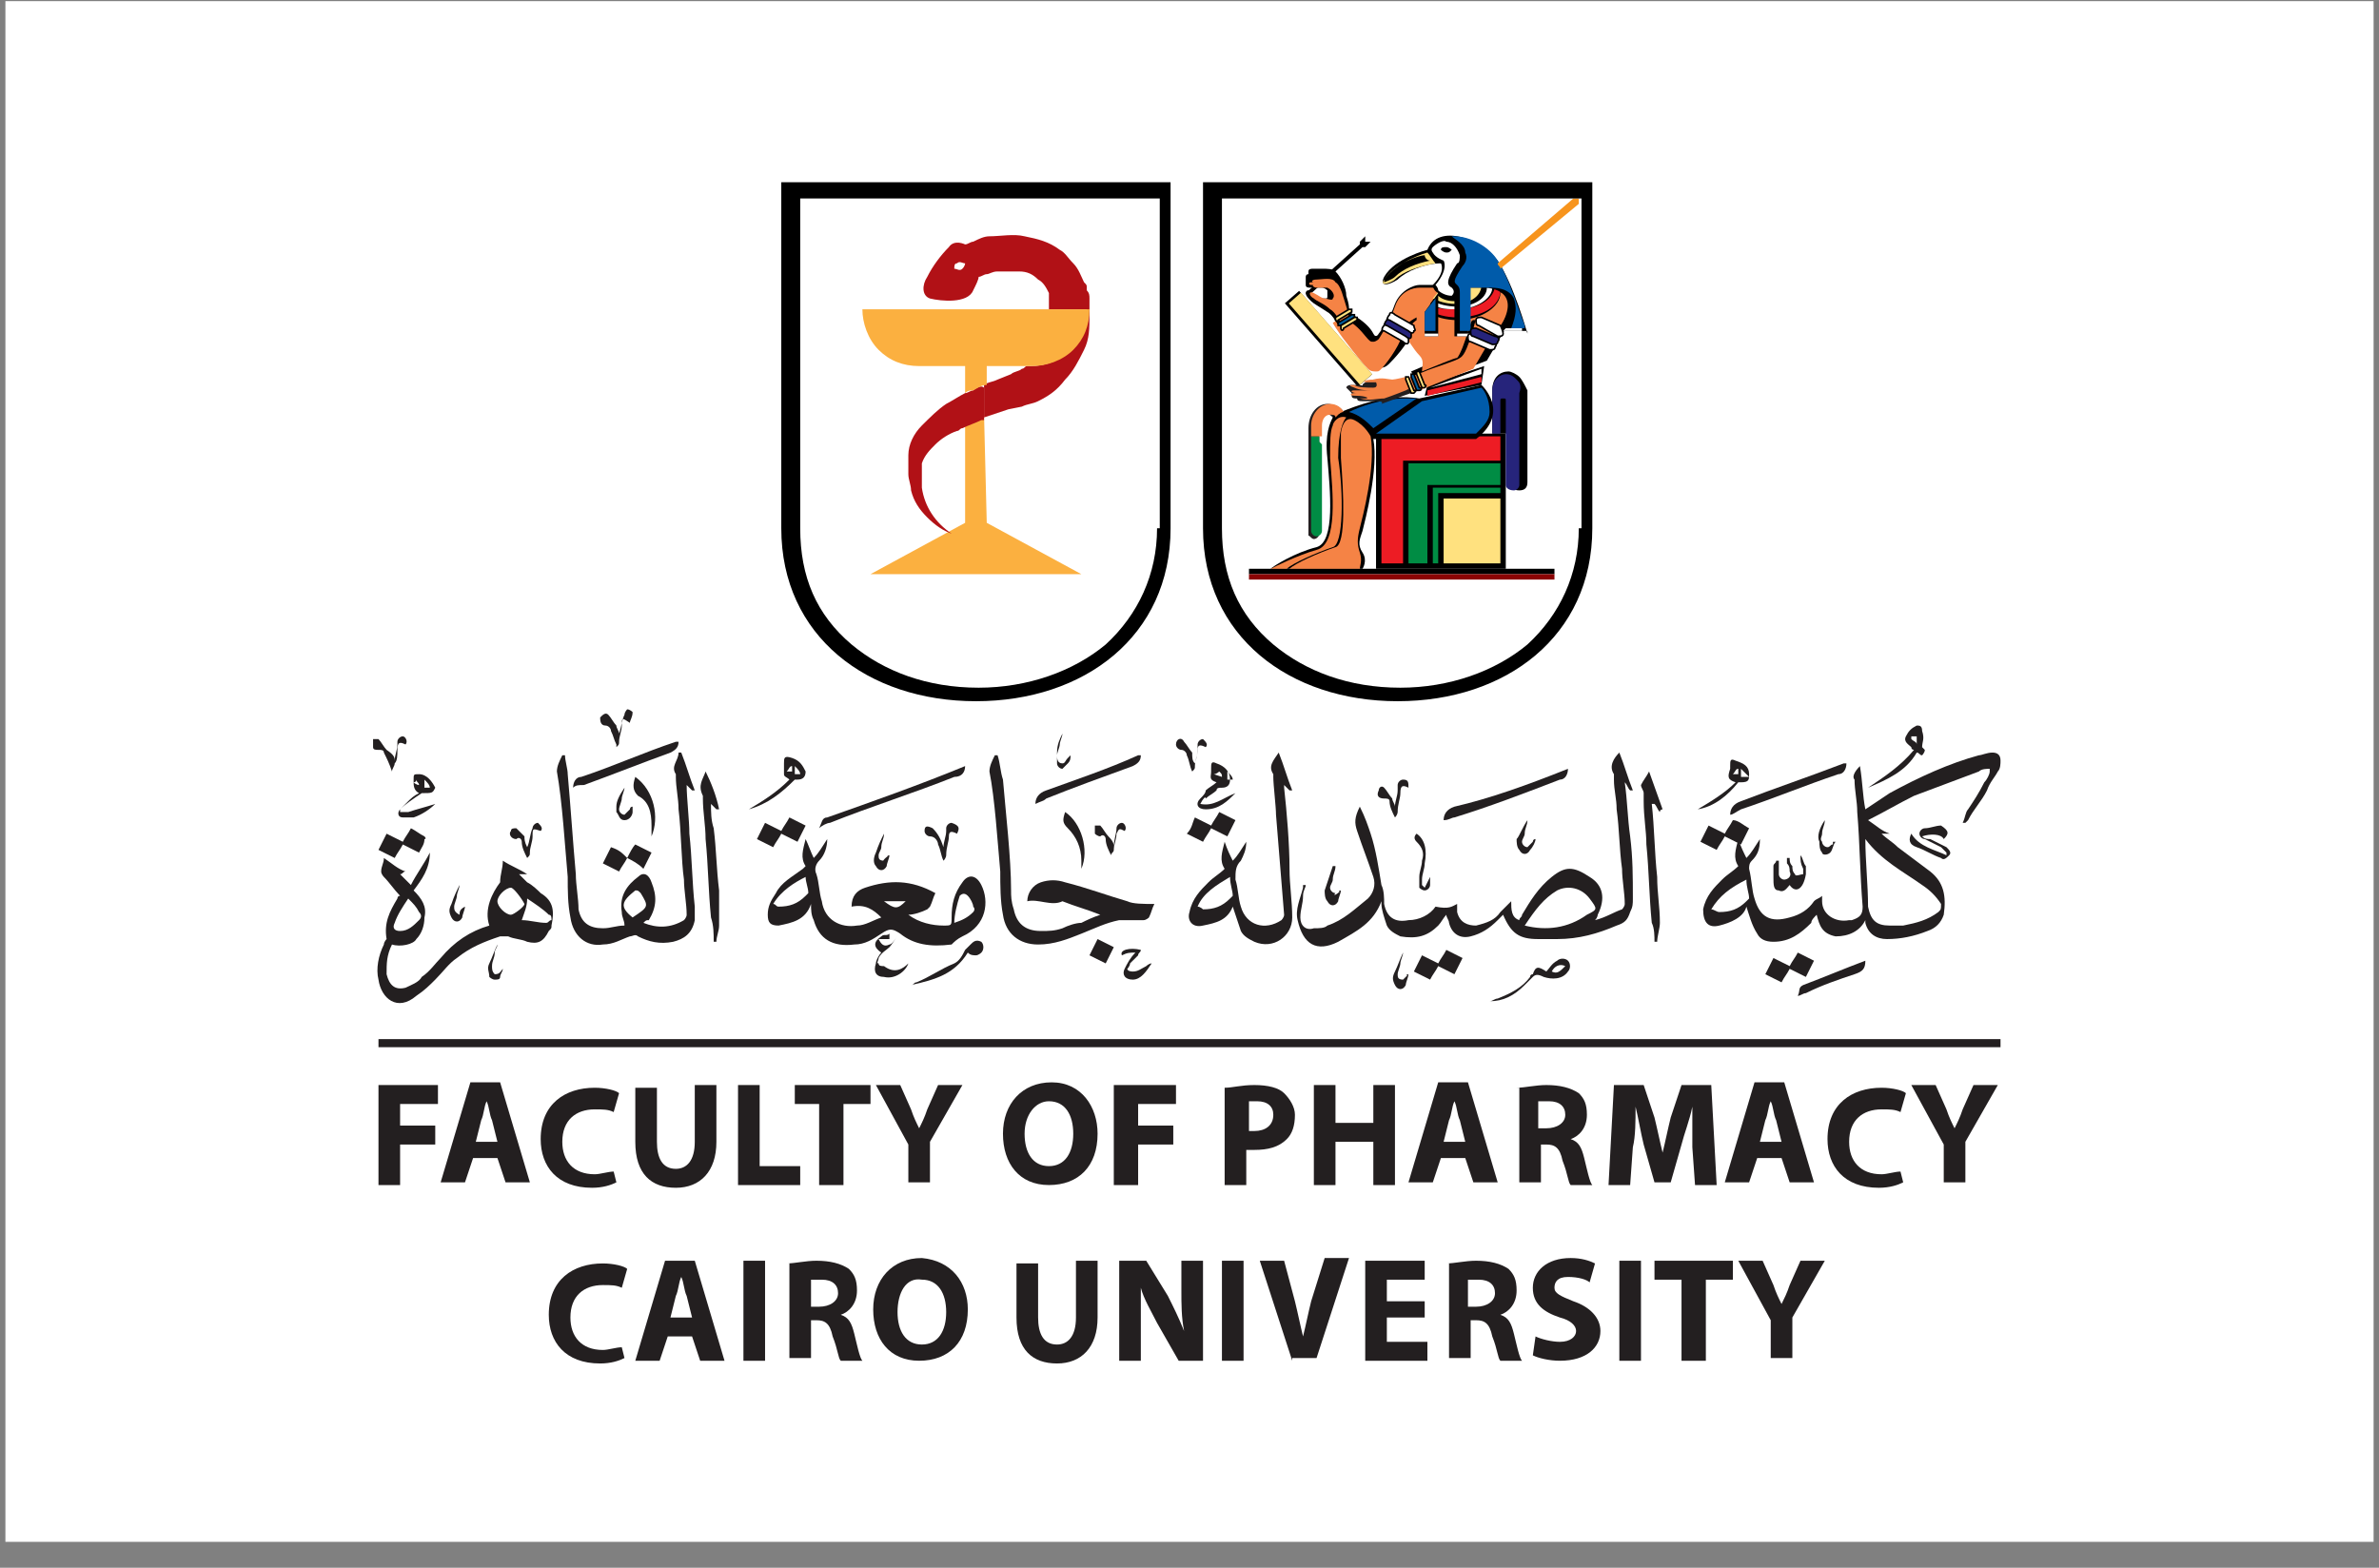 <svg width="88" height="58" viewBox="0 0 88 58" fill="none" xmlns="http://www.w3.org/2000/svg">
<rect x="0" y="0" width="88" height="58" fill="#808080" stroke="none"/>
<g id="Client Logo">
<path id="Vector" d="M87.8 0.042H0.2V57.042H87.8V0.042Z" fill="white"/>
<path id="Vector_2" d="M28.9 6.742V19.543C28.9 23.543 32.1 25.942 36.1 25.942C40.1 25.942 43.3 23.543 43.3 19.543V6.742H28.9Z" fill="white"/>
<path id="Vector_3" d="M28.9 6.742V19.543C28.9 23.543 32.1 25.942 36.1 25.942C40.1 25.942 43.3 23.543 43.3 19.543V6.742H28.9ZM42.8 19.543C42.8 21.242 42.1 22.742 40.9 23.843C39.7 24.843 38 25.442 36.2 25.442C34.3 25.442 32.7 24.843 31.5 23.843C30.2 22.742 29.6 21.343 29.6 19.543V7.342H42.9V19.543H42.8Z" fill="black"/>
<path id="Vector_4" d="M36.4 15.342C36.2 15.442 35.9 15.542 35.7 15.642V19.342L32.2 21.242H40L36.5 19.342L36.4 15.342Z" fill="#FBB040"/>
<path id="Vector_5" d="M40.2 11.443C40.2 11.943 39.999 12.543 39.599 12.943C39.2 13.342 38.7 13.543 38.099 13.543H37.999C37.9 13.543 37.9 13.643 37.8 13.643C37.7 13.742 37.499 13.742 37.4 13.842L36.9 14.043C36.7 14.143 36.499 14.143 36.4 14.242V15.443C36.7 15.342 36.999 15.242 37.3 15.143L37.8 15.043C37.999 14.943 38.2 14.943 38.4 14.842C38.8 14.643 39.099 14.443 39.4 14.043C39.7 13.742 39.9 13.342 40.099 12.943C40.3 12.543 40.3 12.143 40.3 11.643C40.3 11.443 40.3 11.242 40.3 11.043C40.3 10.943 40.3 10.842 40.2 10.742V10.643C40.2 10.543 40.2 10.543 40.099 10.443C39.999 10.242 39.9 9.942 39.7 9.742C39.499 9.542 39.4 9.342 39.2 9.242C38.8 8.942 38.4 8.842 37.9 8.742C37.499 8.642 36.999 8.742 36.599 8.742C36.4 8.742 36.2 8.842 35.999 8.942C35.9 8.942 35.8 9.042 35.7 9.042C35.7 9.042 35.3 8.842 35.099 9.142C34.8 9.442 34.499 9.842 34.3 10.242C34.099 10.543 34.099 10.943 34.4 11.043C34.8 11.143 35.8 11.242 35.999 10.742C36.099 10.543 36.2 10.342 36.2 10.242C36.3 10.242 36.4 10.143 36.499 10.143C36.599 10.143 36.7 10.043 36.9 10.043C37.2 10.043 37.499 10.043 37.7 10.043C37.999 10.043 38.2 10.143 38.4 10.342C38.599 10.443 38.7 10.643 38.8 10.842V10.943C38.8 11.043 38.8 11.043 38.8 11.143C38.8 11.242 38.8 11.342 38.8 11.443H40.2ZM35.599 9.942C35.499 10.043 35.4 9.942 35.3 9.942C35.3 9.842 35.3 9.742 35.4 9.742C35.499 9.642 35.599 9.742 35.7 9.742C35.7 9.742 35.7 9.842 35.599 9.942Z" fill="#B11116"/>
<path id="Vector_6" d="M36 14.443C35.9 14.443 35.8 14.543 35.7 14.543C35.5 14.643 35.2 14.842 35 14.943C34.7 15.143 34.4 15.443 34.1 15.742C33.8 16.043 33.6 16.442 33.6 16.843C33.6 16.942 33.6 16.942 33.6 17.043C33.6 17.043 33.6 17.142 33.6 17.242C33.6 17.343 33.6 17.442 33.6 17.543C33.6 17.742 33.7 17.942 33.7 18.142C33.8 18.543 34 18.843 34.3 19.142C34.6 19.442 34.9 19.642 35.2 19.742C34.6 19.343 34.2 18.742 34.1 18.043C34.1 17.843 34.1 17.742 34.1 17.543C34.1 17.442 34.1 17.343 34.1 17.343V17.242V17.142C34.2 16.843 34.4 16.642 34.6 16.442C34.8 16.242 35.1 16.043 35.4 15.943C35.5 15.943 35.5 15.842 35.6 15.842C35.8 15.742 36.1 15.643 36.3 15.543H36.4V14.342C36.3 14.242 36.1 14.342 36 14.443Z" fill="#B11116"/>
<path id="Vector_7" d="M39 11.443H31.9C31.9 11.943 32.1 12.543 32.5 12.943C32.9 13.342 33.4 13.543 34 13.543H35.7V14.543C35.8 14.443 35.9 14.443 36 14.443C36.2 14.342 36.3 14.242 36.5 14.242V13.543H38.1H38.2C38.7 13.543 39.3 13.342 39.7 12.943C40.1 12.543 40.3 12.043 40.3 11.443H39Z" fill="#FBB040"/>
<path id="Vector_8" d="M44.5 6.742V19.543C44.5 23.543 47.7 25.942 51.7 25.942C55.7 25.942 58.9 23.543 58.9 19.543V6.742H44.5Z" fill="white"/>
<path id="Vector_9" d="M57.5 21.042H46.2V21.242H57.5V21.042Z" fill="black"/>
<path id="Vector_10" d="M57.5 21.242H46.2V21.442H57.5V21.242Z" fill="#8B0304"/>
<path id="Vector_11" d="M55.7 16.042H50.9V21.042H55.7V16.042Z" fill="black"/>
<path id="Vector_12" d="M55.5 18.442H53.4V20.843H55.5V18.442Z" fill="#FFE17F"/>
<path id="Vector_13" d="M52.1 17.142V17.942V20.843H52.8V17.942H55.5V17.142H52.1Z" fill="#008C44"/>
<path id="Vector_14" d="M53.2 18.042H53V20.842H53.2V18.242H55.5V18.042H53.2Z" fill="#008C44"/>
<path id="Vector_15" d="M51.1 16.142V17.043V20.843H51.9V17.043H55.5V16.142H51.1Z" fill="#ED1C24"/>
<path id="Vector_16" d="M56.2 13.943C56.1 13.842 55.9 13.742 55.8 13.742C55.5 13.742 55.2 13.943 55.2 14.443V16.043H55.8V17.843C55.8 18.043 56 18.142 56.2 18.142C56.4 18.142 56.5 18.043 56.5 17.843V14.443C56.4 14.242 56.3 14.043 56.2 13.943Z" fill="black"/>
<path id="Vector_17" d="M56.1 14.042C56 13.942 55.9 13.842 55.7 13.842C55.5 13.842 55.2 14.042 55.2 14.442V16.042H55.5V14.842C55.5 14.742 55.5 14.742 55.6 14.742C55.7 14.742 55.7 14.742 55.7 14.842V17.942C55.7 18.042 55.8 18.142 56 18.142C56.1 18.142 56.2 18.042 56.2 17.942V14.542C56.3 14.242 56.2 14.142 56.1 14.042Z" fill="#26247B"/>
<path id="Vector_18" d="M48.6 19.942C48.7 19.942 48.8 19.843 48.8 19.742V16.343V16.242V15.742C48.8 15.543 48.9 15.342 49.1 15.342C49.2 15.342 49.2 15.342 49.3 15.443C49.4 15.342 49.4 15.342 49.4 15.342C49.4 15.342 49.5 15.242 49.7 15.242C49.6 15.043 49.3 14.943 49.1 14.943C48.7 14.943 48.4 15.342 48.4 15.842V16.343V16.442V19.843C48.4 19.742 48.5 19.942 48.6 19.942Z" fill="#231F20"/>
<path id="Vector_19" d="M48.8 16.343V16.142H48.5V16.343V16.442V19.642C48.5 19.742 48.6 19.843 48.7 19.843C48.8 19.843 48.9 19.742 48.9 19.642V16.442L48.8 16.343Z" fill="#008C44"/>
<path id="Vector_20" d="M54.8 14.242L52.5 14.742C51.3 14.543 50.1 15.043 49.6 15.242C49.5 15.342 49.4 15.342 49.4 15.342C49.4 15.342 49.3 15.342 49.3 15.443C49.2 15.643 49 16.043 49.1 16.942C49.2 18.142 49.4 20.043 48.7 20.242C47.9 20.442 47.1 20.942 47 21.043H50.4C50.4 21.043 50.6 20.742 50.4 20.442C50.2 20.142 50.3 19.942 50.4 19.642C50.5 19.242 51 17.343 50.8 16.242H54.6C55.9 15.242 54.8 14.242 54.8 14.242Z" fill="black"/>
<path id="Vector_21" d="M49.2 14.943C48.8 14.943 48.5 15.342 48.5 15.742V16.142H48.9V15.742C48.9 15.543 49 15.342 49.2 15.342C49.3 15.342 49.4 15.342 49.4 15.443L49.5 15.342C49.5 15.342 49.6 15.242 49.7 15.242C49.6 15.043 49.4 14.943 49.2 14.943Z" fill="#F58345"/>
<path id="Vector_22" d="M52 14.742C51.1 14.742 50.3 15.043 49.9 15.242C50.3 15.342 50.6 15.643 50.8 15.842L52.4 14.742C52.2 14.742 52.1 14.742 52 14.742Z" fill="black"/>
<path id="Vector_23" d="M54.8 14.342L52.6 14.842L50.9 16.042H54.6C54.9 15.742 55.1 15.542 55.1 15.242C55.1 14.742 54.9 14.442 54.8 14.342Z" fill="black"/>
<path id="Vector_24" d="M52 14.742C51.1 14.742 50.3 15.043 49.9 15.242C50.3 15.342 50.6 15.643 50.8 15.842L52.4 14.742C52.2 14.742 52.1 14.742 52 14.742Z" fill="#005BAA"/>
<path id="Vector_25" d="M54.8 14.342L52.6 14.842L50.9 16.042H54.6C54.9 15.742 55.1 15.542 55.1 15.242C55.1 14.742 54.9 14.442 54.8 14.342Z" fill="#005BAA"/>
<path id="Vector_26" d="M50.3 19.543C50.4 19.142 50.9 17.242 50.7 16.142C50.7 16.142 50.5 15.742 50.1 15.543C49.7 15.342 49.6 15.943 49.6 16.043C49.6 16.242 49.6 16.543 49.6 16.942C49.7 18.242 49.8 20.142 49.4 20.242C48.8 20.442 47.9 20.843 47.7 21.043H50.3C50.3 20.942 50.4 20.742 50.3 20.442C50.2 20.142 50.2 19.942 50.3 19.543Z" fill="#F58345"/>
<path id="Vector_27" d="M49.8 15.443C49.5 15.342 49.3 15.643 49.3 15.742C49.2 15.943 49.2 16.343 49.2 16.942C49.3 18.242 49.5 20.142 48.7 20.343C48 20.543 47.2 20.942 47 21.043H47.6C47.8 20.843 48.7 20.442 49.3 20.242C49.7 20.142 49.7 18.242 49.5 16.942C49.5 15.943 49.7 15.543 49.8 15.443Z" fill="#F58345"/>
<path id="Vector_28" d="M48.055 10.761L47.528 11.221L50.226 14.309L50.753 13.848L48.055 10.761Z" fill="black"/>
<path id="Vector_29" d="M48.124 10.829L47.673 11.224L50.306 14.236L50.758 13.841L48.124 10.829Z" fill="#FFE17F"/>
<path id="Vector_30" d="M50.5 8.942V8.742L50.3 8.942V9.042L48.3 10.842L48.4 10.943L50.4 9.142H50.5L50.7 8.942H50.5Z" fill="black"/>
<path id="Vector_31" d="M54.8 14.242L54.9 13.542L52.8 14.242L52.7 14.643L54.8 14.242Z" fill="black"/>
<path id="Vector_32" d="M54.8 13.842V13.643L52.9 14.342L54.8 13.842Z" fill="white"/>
<path id="Vector_33" d="M52.8 14.443V14.643L54.8 14.143V13.943L52.8 14.443Z" fill="#ED1C24"/>
<path id="Vector_34" d="M55 10.643H54.4L53 10.542H52.5C52.3 10.542 51.8 10.742 51.6 11.242C51.4 11.842 51 12.342 51 12.342C51 12.342 50.9 12.543 50.8 12.342C50.7 12.143 50.5 11.942 50.2 11.742C50 11.642 49.9 11.542 49.9 11.442C49.8 11.542 49.6 11.642 49.5 11.742C49.6 11.942 49.9 12.342 49.9 12.342C49.9 12.342 50.5 13.142 50.8 13.442C51.1 13.742 51.3 13.542 51.4 13.442C51.5 13.342 52.1 12.742 52.3 12.143C52.3 12.143 52.6 12.643 52.8 12.842C53 13.043 52.9 13.242 52.9 13.442L52.2 13.742C52.3 13.942 52.4 14.143 52.4 14.342C52.6 14.342 52.9 14.143 52.9 14.143L55 13.342L55.7 12.143C56.5 10.742 55.2 10.643 55 10.643Z" fill="black"/>
<path id="Vector_35" d="M55.8 11.043C55.6 10.742 55.2 10.742 55 10.742H54.4L53 10.643H52.5C52.3 10.643 51.8 10.742 51.6 11.342C51.4 11.943 51 12.543 51 12.543C51 12.543 50.9 12.643 50.8 12.643C50.7 12.643 50.7 12.643 50.6 12.543C50.5 12.443 50.3 12.143 50 11.943C49.8 11.842 49.7 11.742 49.7 11.643C49.6 11.742 49.5 11.842 49.3 11.943C49.4 12.143 49.7 12.543 49.7 12.543C49.7 12.543 50.3 13.342 50.6 13.643C50.7 13.742 50.8 13.742 50.9 13.742C51 13.742 51 13.742 51.1 13.643C51.2 13.543 51.7 12.943 51.9 12.342V12.242C51.9 12.242 51.9 12.143 52.1 11.943C52.2 11.842 52.4 11.742 52.4 11.742V11.842C52.4 11.842 52.1 12.043 52 12.342V12.443C52 12.443 52.3 12.943 52.5 13.143C52.7 13.342 52.6 13.543 52.6 13.742C53.1 13.543 53.8 13.242 53.9 13.242C54 13.143 54.2 12.643 54.3 12.242C54.4 12.043 54.4 11.842 54.5 11.842H54.6C54.6 11.842 54.5 12.043 54.5 12.242C54.3 12.742 54.2 13.143 54 13.242C53.9 13.342 52.9 13.643 52.7 13.742L51.9 14.043C52 14.143 52 14.342 52 14.543C52.2 14.543 52.5 14.443 52.5 14.443L54.5 13.643L55.2 12.443C55.8 11.742 55.9 11.342 55.8 11.043Z" fill="#F58345"/>
<path id="Vector_36" d="M55.5 10.542H53.5L52.8 11.542C53.1 11.742 53.5 11.842 53.9 11.842C54.8 11.842 55.5 11.342 55.5 10.842C55.5 10.742 55.5 10.642 55.5 10.542Z" fill="black"/>
<path id="Vector_37" d="M55.4 10.542H53.5L52.8 11.442C53.1 11.642 53.5 11.742 53.9 11.742C54.8 11.742 55.5 11.342 55.5 10.742C55.4 10.742 55.4 10.642 55.4 10.542Z" fill="#ED1C24"/>
<path id="Vector_38" d="M55.2 10.542H53.4L52.9 11.242C53.1 11.442 53.5 11.442 53.9 11.442C54.7 11.442 55.3 11.042 55.3 10.542C55.2 10.642 55.2 10.642 55.2 10.542Z" fill="black"/>
<path id="Vector_39" d="M55.2 10.542H53.5L53 11.242C53.2 11.442 53.6 11.442 53.9 11.442C54.6 11.442 55.2 11.043 55.2 10.643C55.2 10.643 55.2 10.642 55.2 10.542Z" fill="white"/>
<path id="Vector_40" d="M55 10.542H53.4L53 11.143C53.2 11.242 53.5 11.342 53.9 11.342C54.5 11.342 55 11.043 55 10.643C55 10.643 55 10.642 55 10.542Z" fill="black"/>
<path id="Vector_41" d="M54.9 10.542H53.4L53 11.042C53.2 11.142 53.5 11.242 53.8 11.242C54.4 11.242 54.8 10.942 54.8 10.542C54.9 10.642 54.9 10.642 54.9 10.542Z" fill="#FFE17F"/>
<path id="Vector_42" d="M56.5 12.342C56.5 12.342 56 10.542 55.4 9.642C54.8 8.842 53.2 8.242 52.8 9.242C52.8 9.242 51.6 9.542 51.2 10.242C51 10.642 51.4 10.542 51.7 10.342C52 10.042 52.7 9.742 53.3 9.742C53.3 9.742 53.5 10.042 53 10.542C53 10.542 53 10.742 53.2 10.842L52.7 11.542V12.442H53.2V10.942C53.3 11.042 53.5 11.142 53.8 11.142V12.442H54.3V10.642H54.9C55.1 10.642 56.4 10.742 55.4 12.242H56.5V12.342Z" fill="black"/>
<path id="Vector_43" d="M53.2 12.342H52.7V12.442H53.2V12.342Z" fill="white"/>
<path id="Vector_44" d="M54.4 12.342H53.9V12.442H54.4V12.342Z" fill="white"/>
<path id="Vector_45" d="M55.7 12.143L55.6 12.242H56.3V12.143H55.7Z" fill="white"/>
<path id="Vector_46" d="M52.7 12.242H53.1V11.042L52.7 11.542V12.242Z" fill="#005BAA"/>
<path id="Vector_47" d="M56.4 12.043C56.2 11.543 55.8 10.242 55.4 9.642C55.1 9.142 54.4 8.742 53.8 8.742H53.7C53.8 8.842 54.2 9.042 54.2 9.342C54.3 9.542 54.2 9.742 54.1 9.842C53.7 10.443 53.8 10.443 53.9 10.543C54 10.643 54 10.742 54 10.842V11.242V12.242H54.4V10.643H55.1C55.3 10.643 55.8 10.643 56 11.043C56.1 11.342 56.1 11.643 55.9 12.143H56.4V12.043Z" fill="#005BAA"/>
<path id="Vector_48" d="M52.8 9.342C52.8 9.342 51.7 9.642 51.2 10.342C51 10.642 51.5 10.442 51.6 10.342C51.9 10.042 52.5 9.842 53.1 9.742C53 9.642 52.9 9.442 52.8 9.342ZM51.6 10.242C51.5 10.342 51.2 10.442 51.2 10.442C51.2 10.442 51.2 10.442 51.2 10.342C51.6 9.742 52.5 9.442 52.7 9.442C52.7 9.542 52.8 9.642 52.9 9.642C52.4 9.742 51.9 9.942 51.6 10.242Z" fill="#FFE17F"/>
<path id="Vector_49" d="M53.999 9.442C53.9 9.142 53.7 8.942 53.499 8.942C53.4 8.842 53.099 9.042 52.999 9.142C52.9 9.242 52.999 9.342 52.999 9.342C53.099 9.542 53.4 9.642 53.4 9.642C53.4 9.642 53.599 9.942 53.099 10.542C53.099 10.542 53.2 10.642 53.2 10.742C53.3 10.842 53.499 10.942 53.7 10.942C53.8 10.842 53.8 10.742 53.7 10.642C53.499 10.542 53.499 10.342 53.9 9.742C53.999 9.742 53.999 9.542 53.999 9.442ZM53.499 9.342C53.4 9.342 53.3 9.242 53.3 9.242C53.3 9.142 53.4 9.142 53.499 9.142C53.599 9.142 53.7 9.242 53.7 9.242C53.599 9.342 53.599 9.342 53.499 9.342Z" fill="white"/>
<path id="Vector_50" d="M58.2 7.342L55.4 9.742C55.4 9.842 55.5 9.842 55.5 9.942L58.4 7.542V7.342H58.2Z" fill="#F7941D"/>
<path id="Vector_51" d="M49.5 12.043C49.5 12.043 49.3 11.643 49.1 11.543C48.8 11.342 48.6 11.242 48.5 11.143C48.4 11.043 48.3 10.943 48.3 10.842C48.3 10.842 48.3 10.742 48.4 10.742C48.4 10.742 48.5 10.742 48.5 10.842C48.6 10.943 48.7 10.943 48.7 10.943C48.8 10.943 48.8 11.043 48.8 11.043C48.8 11.043 48.9 11.043 49 11.043C49.1 11.043 49.1 11.043 49.1 10.943C49.1 10.842 49.1 10.842 49.1 10.742C49.1 10.742 49 10.643 48.9 10.643C48.8 10.643 48.8 10.643 48.7 10.643H48.6C48.6 10.643 48.6 10.643 48.5 10.643C48.4 10.643 48.3 10.643 48.3 10.543V10.443V10.342C48.3 10.342 48.3 10.342 48.3 10.242C48.3 10.242 48.3 10.143 48.4 10.143C48.4 10.143 48.4 10.143 48.4 10.043C48.4 9.942 48.5 9.942 48.6 9.942C48.7 9.942 48.8 9.942 48.9 9.942C49.1 9.942 49.3 9.942 49.4 10.043C49.6 10.242 49.8 10.643 49.8 10.943C49.9 11.242 49.9 11.342 49.9 11.443L50.1 11.742L49.5 12.043Z" fill="black"/>
<path id="Vector_52" d="M49.6 11.943C49.6 11.943 49.4 11.543 49.2 11.443C49 11.242 48.7 11.143 48.6 11.043C48.4 10.943 48.4 10.742 48.6 10.842C48.8 10.943 48.9 11.043 49 11.043C49.1 11.043 49.3 11.143 49.3 11.043C49.4 10.943 49.3 10.742 49.1 10.643C48.9 10.643 48.8 10.643 48.7 10.643C48.6 10.643 48.5 10.543 48.6 10.543C48.7 10.543 48.7 10.543 48.8 10.543C48.9 10.543 48.9 10.543 48.8 10.543C48.7 10.543 48.5 10.543 48.5 10.543C48.5 10.543 48.5 10.543 48.6 10.543C48.7 10.543 48.7 10.543 48.8 10.543C48.9 10.543 48.9 10.543 48.8 10.543C48.7 10.543 48.6 10.543 48.5 10.543C48.4 10.543 48.4 10.443 48.5 10.443C48.6 10.443 48.8 10.443 48.9 10.443C49 10.443 49 10.443 48.9 10.443C48.7 10.443 48.7 10.443 48.6 10.443C48.5 10.443 48.5 10.342 48.7 10.342C48.9 10.342 49.3 10.242 49.4 10.443C49.6 10.543 49.7 11.043 49.8 11.342C49.9 11.643 49.9 11.842 49.9 11.842L50 12.043L49.6 11.943Z" fill="#F58345"/>
<path id="Vector_53" d="M52.1 12.642C52.1 12.742 52 12.742 51.9 12.642L51.2 12.242C51.1 12.242 51.1 12.142 51.2 12.042C51.2 11.942 51.3 11.942 51.4 12.042L52.1 12.442C52.1 12.542 52.1 12.642 52.1 12.642Z" fill="white"/>
<path id="Vector_54" d="M52.1 12.642C52.1 12.742 52 12.742 51.9 12.642L51.2 12.242C51.1 12.242 51.1 12.142 51.2 12.042C51.2 11.942 51.3 11.942 51.4 12.042L52.1 12.442C52.1 12.542 52.1 12.642 52.1 12.642Z" stroke="black" stroke-width="0.06" stroke-miterlimit="10"/>
<path id="Vector_55" d="M52.2 12.443C52.2 12.543 52.1 12.543 52 12.443L51.3 12.043C51.2 12.043 51.2 11.943 51.3 11.842C51.3 11.742 51.4 11.742 51.5 11.842L52.2 12.242C52.2 12.342 52.2 12.443 52.2 12.443Z" fill="#26247B"/>
<path id="Vector_56" d="M52.2 12.443C52.2 12.543 52.1 12.543 52 12.443L51.3 12.043C51.2 12.043 51.2 11.943 51.3 11.842C51.3 11.742 51.4 11.742 51.5 11.842L52.2 12.242C52.2 12.342 52.2 12.443 52.2 12.443Z" stroke="black" stroke-width="0.06" stroke-miterlimit="10"/>
<path id="Vector_57" d="M52.3 12.242C52.3 12.342 52.2 12.342 52.1 12.242L51.4 11.842C51.3 11.842 51.3 11.742 51.4 11.643C51.4 11.543 51.5 11.543 51.6 11.643L52.3 12.043C52.3 12.143 52.4 12.242 52.3 12.242Z" fill="white"/>
<path id="Vector_58" d="M52.3 12.242C52.3 12.342 52.2 12.342 52.1 12.242L51.4 11.842C51.3 11.842 51.3 11.742 51.4 11.643C51.4 11.543 51.5 11.543 51.6 11.643L52.3 12.043C52.3 12.143 52.4 12.242 52.3 12.242Z" stroke="black" stroke-width="0.06" stroke-miterlimit="10"/>
<path id="Vector_59" d="M50.8 14.842C50.7 14.842 50.6 14.842 50.4 14.842C50.3 14.842 50.2 14.842 50.2 14.742C50.1 14.742 50 14.742 50 14.643V14.542L49.9 14.442L49.8 14.342C49.8 14.342 49.8 14.242 50 14.242H50.1C50.2 14.242 50.4 14.242 50.8 14.342H50.9C50.9 14.342 50.9 14.342 50.8 14.342C50.8 14.342 50.7 14.342 50.6 14.342C50.5 14.342 50.4 14.342 50.4 14.242C50.4 14.242 50.4 14.142 50.8 14.042C50.9 14.042 50.9 14.042 51 14.042C51.2 14.042 51.4 14.043 51.5 14.143C51.6 14.143 51.9 14.042 51.9 14.042L52.2 14.542L51.9 14.643C51.9 14.643 51.4 14.842 51.1 14.942C51.2 14.842 51 14.842 50.8 14.842Z" fill="#231F20"/>
<path id="Vector_60" d="M52 13.943C52 13.943 51.6 14.043 51.5 14.043C51.4 14.043 51.1 13.943 50.8 14.043C50.5 14.043 50.3 14.143 50.6 14.143C50.8 14.143 50.9 14.143 50.9 14.143C50.9 14.143 51 14.342 50.8 14.342C50.6 14.342 50.2 14.342 50.1 14.242C50 14.242 49.8 14.242 50.1 14.342C50.3 14.443 50.6 14.443 50.7 14.443C50.8 14.443 50.8 14.443 50.7 14.443C50.6 14.443 50.3 14.443 50.1 14.443C49.9 14.443 50 14.543 50.2 14.543C50.5 14.543 50.6 14.543 50.6 14.543C50.7 14.543 50.7 14.543 50.6 14.543C50.4 14.543 50.3 14.543 50.1 14.543C50 14.543 49.8 14.643 50.2 14.643C50.5 14.643 50.7 14.742 50.5 14.742C50.4 14.742 49.9 14.742 50.3 14.742C50.7 14.842 50.9 14.742 51.2 14.742C51.5 14.643 52 14.443 52 14.443L52.2 14.342L52 13.943Z" fill="#F58345"/>
<path id="Vector_61" d="M52.3 14.543H52.2L52 14.043V13.943H52.1L52.3 14.443C52.4 14.443 52.4 14.443 52.3 14.543Z" fill="#FFE17F"/>
<path id="Vector_62" d="M52.3 14.543H52.2L52 14.043V13.943H52.1L52.3 14.443C52.4 14.443 52.4 14.443 52.3 14.543Z" stroke="black" stroke-width="0.06" stroke-miterlimit="10"/>
<path id="Vector_63" d="M52.5 14.442H52.4L52.2 13.942V13.842H52.3L52.5 14.342C52.6 14.342 52.6 14.442 52.5 14.442Z" fill="#005E9E"/>
<path id="Vector_64" d="M52.5 14.442H52.4L52.2 13.942V13.842H52.3L52.5 14.342C52.6 14.342 52.6 14.442 52.5 14.442Z" stroke="black" stroke-width="0.06" stroke-miterlimit="10"/>
<path id="Vector_65" d="M52.7 14.342H52.6L52.4 13.842V13.742H52.5L52.7 14.242C52.8 14.242 52.7 14.342 52.7 14.342Z" fill="#FFE17F"/>
<path id="Vector_66" d="M52.7 14.342H52.6L52.4 13.842V13.742H52.5L52.7 14.242C52.8 14.242 52.7 14.342 52.7 14.342Z" stroke="black" stroke-width="0.06" stroke-miterlimit="10"/>
<path id="Vector_67" d="M49.4 11.842V11.742L49.9 11.443H50V11.543L49.5 11.842C49.5 11.943 49.4 11.842 49.4 11.842Z" fill="#FFE17F"/>
<path id="Vector_68" d="M49.4 11.842V11.742L49.9 11.443H50V11.543L49.5 11.842C49.5 11.943 49.4 11.842 49.4 11.842Z" stroke="black" stroke-width="0.06" stroke-miterlimit="10"/>
<path id="Vector_69" d="M49.5 12.043V11.943L50 11.643H50.1V11.742L49.6 12.043H49.5Z" fill="#005E9E"/>
<path id="Vector_70" d="M49.5 12.043V11.943L50 11.643H50.1V11.742L49.6 12.043H49.5Z" stroke="black" stroke-width="0.06" stroke-miterlimit="10"/>
<path id="Vector_71" d="M49.6 12.143V12.043L50.1 11.742H50.2V11.842L49.7 12.143C49.7 12.242 49.6 12.242 49.6 12.143Z" fill="#FFE17F"/>
<path id="Vector_72" d="M49.6 12.143V12.043L50.1 11.742H50.2V11.842L49.7 12.143C49.7 12.242 49.6 12.242 49.6 12.143Z" stroke="black" stroke-width="0.06" stroke-miterlimit="10"/>
<path id="Vector_73" d="M55.3 12.842C55.3 12.942 55.2 12.942 55.1 12.942L54.4 12.642C54.3 12.642 54.3 12.542 54.3 12.442C54.3 12.342 54.4 12.342 54.5 12.342L55.2 12.642C55.3 12.642 55.4 12.742 55.3 12.842Z" fill="white"/>
<path id="Vector_74" d="M55.3 12.842C55.3 12.942 55.2 12.942 55.1 12.942L54.4 12.642C54.3 12.642 54.3 12.542 54.3 12.442C54.3 12.342 54.4 12.342 54.5 12.342L55.2 12.642C55.3 12.642 55.4 12.742 55.3 12.842Z" stroke="black" stroke-width="0.06" stroke-miterlimit="10"/>
<path id="Vector_75" d="M55.4 12.643C55.4 12.742 55.3 12.742 55.2 12.742L54.5 12.443C54.4 12.443 54.4 12.342 54.4 12.242C54.4 12.143 54.5 12.143 54.6 12.143L55.3 12.443C55.4 12.443 55.5 12.543 55.4 12.643Z" fill="#26247B"/>
<path id="Vector_76" d="M55.4 12.643C55.4 12.742 55.3 12.742 55.2 12.742L54.5 12.443C54.4 12.443 54.4 12.342 54.4 12.242C54.4 12.143 54.5 12.143 54.6 12.143L55.3 12.443C55.4 12.443 55.5 12.543 55.4 12.643Z" stroke="black" stroke-width="0.06" stroke-miterlimit="10"/>
<path id="Vector_77" d="M55.6 12.342C55.6 12.443 55.5 12.443 55.4 12.443L54.7 12.043C54.6 12.043 54.6 11.943 54.6 11.842C54.6 11.742 54.7 11.742 54.8 11.742L55.5 12.043C55.6 12.242 55.6 12.342 55.6 12.342Z" fill="white"/>
<path id="Vector_78" d="M55.6 12.342C55.6 12.443 55.5 12.443 55.4 12.443L54.7 12.043C54.6 12.043 54.6 11.943 54.6 11.842C54.6 11.742 54.7 11.742 54.8 11.742L55.5 12.043C55.6 12.242 55.6 12.342 55.6 12.342Z" stroke="black" stroke-width="0.06" stroke-miterlimit="10"/>
<path id="Vector_79" d="M44.5 6.742V19.543C44.5 23.543 47.7 25.942 51.7 25.942C55.7 25.942 58.9 23.543 58.9 19.543V6.742H44.5ZM58.4 19.543C58.4 21.242 57.7 22.742 56.5 23.843C55.3 24.843 53.6 25.442 51.8 25.442C49.9 25.442 48.3 24.843 47.1 23.843C45.8 22.742 45.2 21.343 45.2 19.543V7.342H58.5V19.543H58.4Z" fill="black"/>
<path id="Vector_80" d="M68.8 28.342C68.9 28.942 68.9 29.442 69 29.942C69.3 29.742 69.6 29.542 69.9 29.342C71 28.742 72.1 28.242 73.2 27.942C73.3 27.942 73.5 27.842 73.7 27.842C73.9 27.842 74 27.942 74 28.142C74 28.242 74 28.442 73.9 28.542C73.8 28.742 73.6 28.942 73.5 29.242C73.3 29.642 73 29.942 72.8 30.342L72.7 30.442C72.7 30.442 72.7 30.442 72.6 30.442C72.7 30.242 72.7 30.042 72.8 29.942C73 29.642 73.2 29.342 73.4 28.942C73.5 28.842 73.6 28.642 73.6 28.542C73.6 28.542 73.6 28.542 73.6 28.442C73.5 28.442 73.3 28.442 73.2 28.542C72.4 28.842 71.6 29.142 70.8 29.442C70.2 29.742 69.7 30.042 69.1 30.342C69.4 30.542 69.6 30.742 69.9 30.842C69.8 30.842 69.7 30.842 69.6 30.842C69.8 31.042 70 31.142 70.2 31.342C70.6 31.642 71 31.942 71.4 32.242C71.9 32.642 72 33.142 71.9 33.842C71.8 34.142 71.6 34.342 71.3 34.442C70.8 34.642 70.3 34.742 69.8 34.742C69.4 34.742 69.1 34.542 69 34.142C69 34.142 69 34.142 69 34.042C68.8 34.442 68.4 34.642 67.9 34.642C67.4 34.542 67.3 34.242 67.2 33.842C67.1 33.942 67 34.042 67 34.142C66.6 34.542 66.2 34.842 65.6 34.842C65.3 34.842 65.1 34.742 65 34.542C64.8 34.242 64.7 33.842 64.6 33.542C64.5 33.942 64 34.142 63.6 34.242C63.2 34.342 63 34.142 63 33.642C63.1 33.142 63.4 32.842 63.7 32.542C63.9 32.342 64.1 32.242 64.3 32.042C64.1 31.742 64.2 31.442 64.3 31.042C64.4 31.342 64.5 31.542 64.6 31.742C64.8 31.542 64.9 31.342 65.1 31.042C65.1 31.442 65 31.642 64.8 31.842C64.7 31.942 64.7 32.042 64.7 32.142C64.8 32.542 64.8 32.942 64.9 33.242C65.1 33.942 65.5 34.142 66.2 33.942C66.6 33.842 66.9 33.642 67.1 33.342C67.2 33.242 67.3 33.242 67.4 33.142C67.4 33.242 67.4 33.242 67.4 33.342C67.4 33.842 67.9 34.142 68.4 34.042C68.4 34.042 68.4 34.042 68.5 34.042C68.8 33.942 68.9 33.842 68.9 33.542C68.8 32.342 68.8 31.242 68.7 30.042C68.7 29.642 68.6 29.242 68.6 28.842C68.5 28.742 68.6 28.542 68.8 28.342C68.7 28.342 68.7 28.342 68.8 28.342ZM69 31.042C69 31.842 69.1 32.742 69.1 33.542C69.2 34.042 69.4 34.242 69.9 34.242C70.1 34.242 70.2 34.242 70.4 34.242C70.9 34.142 71.3 34.042 71.7 33.742C71.8 33.642 71.8 33.642 71.8 33.442C71.6 33.142 71.4 32.942 71.1 32.742C70.4 32.242 69.6 31.842 69 31.042ZM63.3 33.642C63.4 33.642 63.5 33.742 63.6 33.742C64 33.742 64.3 33.642 64.6 33.342L64.7 33.242C64.7 33.042 64.6 32.842 64.6 32.542C64 32.842 63.6 33.142 63.3 33.642Z" fill="#231F20"/>
<path id="Vector_81" d="M53.9 33.442C53.9 33.542 53.9 33.642 53.9 33.742C54 34.142 54.3 34.242 54.6 34.242C55 34.142 55.3 34.042 55.5 33.742C55.6 33.642 55.8 33.442 55.9 33.342C55.9 33.642 55.9 33.942 56.2 34.042C56.2 33.942 56.3 33.942 56.3 33.842C56.6 33.342 56.9 32.842 57.4 32.442C57.9 32.042 58.2 32.042 58.8 32.442C59.3 32.742 59.4 33.242 59.1 33.842C59.1 33.842 59.1 33.942 59 34.042C59.4 33.942 59.7 33.742 60 33.642C60 33.642 60.1 33.542 60.1 33.442C60.1 33.042 60 32.542 60 32.142C59.9 31.442 59.9 30.642 59.8 29.942C59.8 29.542 59.7 29.242 59.7 28.842C59.7 28.742 59.7 28.742 59.7 28.642C59.5 28.342 59.7 28.042 59.9 27.842C60.1 28.342 60.2 28.742 60.4 29.242H60.3C60.2 29.142 60.2 29.042 60.1 28.942C60.2 29.642 60.2 30.242 60.3 30.942C60.4 31.742 60.4 32.442 60.4 33.242C60.4 33.442 60.4 33.542 60.3 33.742C60.2 34.042 60.1 34.142 59.8 34.242C59.1 34.542 58.4 34.742 57.6 34.742C57.4 34.742 57.1 34.742 56.9 34.742C56.2 34.742 55.9 34.542 55.6 33.842C55.5 33.942 55.5 33.942 55.4 34.042C55.1 34.342 54.8 34.542 54.4 34.642C54 34.742 53.7 34.542 53.6 34.142C53.6 34.042 53.5 33.942 53.5 33.842C53.4 33.942 53.3 34.142 53.2 34.242C52.8 34.642 52.4 34.742 51.8 34.642C51.6 34.542 51.4 34.442 51.3 34.242C51.2 33.942 51.1 33.642 51.1 33.442V33.342C50.8 34.142 50.2 34.442 49.5 34.842C48.7 35.242 48.2 34.942 48 34.042C47.9 33.642 48.1 33.242 48.2 32.842C48.2 32.842 48.2 32.842 48.2 32.742C48.2 32.742 48.2 32.742 48.3 32.742C48.3 32.842 48.2 32.942 48.2 33.142C48.2 33.442 48.1 33.642 48.1 33.942C48.1 34.242 48.3 34.442 48.6 34.342C48.8 34.342 49 34.342 49.1 34.242C49.7 34.042 50.1 33.642 50.6 33.242C50.8 33.042 50.9 32.742 50.8 32.442C50.6 31.842 50.4 31.342 50.2 30.742C50.1 30.442 50.1 30.242 50.3 29.842C50.5 30.242 50.6 30.542 50.7 30.842C50.9 31.442 51 32.142 51.1 32.742C51.2 32.942 51.2 33.242 51.2 33.442C51.3 33.942 51.6 34.142 52.1 34.042C52.5 34.042 52.9 33.842 53.1 33.542C53.6 33.642 53.7 33.542 53.9 33.442ZM56.4 34.242C57.2 34.442 58 34.342 58.7 33.842C59.1 33.642 59.1 33.642 58.8 33.242C58.5 32.842 58 32.742 57.6 32.942C57.1 33.242 56.8 33.642 56.4 34.242Z" fill="#231F20"/>
<path id="Vector_82" d="M35.2 34.943C35.1 34.843 35.2 34.843 35.2 34.943C34.4 35.042 33.8 34.943 33.3 34.542C33 34.342 32.9 34.342 32.6 34.542C32.3 34.742 32 34.943 31.6 34.943C30.8 35.042 30.3 34.742 30.1 34.042C30 33.842 30 33.642 30 33.443C29.8 34.042 29.3 34.142 28.8 34.242C28.5 34.242 28.4 34.142 28.4 33.842C28.4 33.542 28.5 33.342 28.7 33.042C28.9 32.642 29.3 32.442 29.7 32.142C29.7 32.142 29.7 32.142 29.8 32.042C29.6 31.742 29.7 31.442 29.8 31.042C29.9 31.242 30 31.543 30.1 31.742C30.3 31.543 30.4 31.342 30.6 31.042C30.6 31.342 30.5 31.642 30.3 31.842C30.2 31.942 30.1 32.142 30.2 32.342C30.3 32.642 30.3 33.042 30.4 33.342C30.5 34.042 31.1 34.343 31.7 34.242C32 34.242 32.3 34.042 32.6 33.943C32.3 33.642 32 33.443 31.5 33.542C31.5 33.142 31.7 32.942 32 32.842C32.9 32.542 33.7 32.542 34.6 33.042C34.5 33.242 34.5 33.342 34.4 33.542L34.3 33.642C34.1 33.742 33.8 33.842 33.6 33.842C34 34.142 34.5 34.242 34.9 34.242C35.2 34.242 35.2 34.242 35.2 33.943C35.2 33.443 35.3 33.042 35.6 32.642C35.8 32.342 36.1 32.343 36.3 32.742C36.6 33.343 36.5 34.242 35.6 34.642C35.4 34.742 35.3 34.843 35.2 34.943ZM28.6 33.443C28.7 33.443 28.7 33.542 28.8 33.542C29.2 33.542 29.5 33.442 29.8 33.142L29.9 33.042C29.9 32.842 29.8 32.642 29.8 32.443C29.4 32.642 28.9 32.943 28.6 33.443ZM35.3 34.142C35.6 34.042 35.8 33.943 36 33.742C36 33.742 36.1 33.642 36 33.542C36 33.443 35.9 33.242 35.8 33.142C35.7 33.042 35.6 33.042 35.5 33.142C35.4 33.442 35.3 33.842 35.3 34.142ZM33.5 33.342H32.7C33.1 33.642 33.2 33.642 33.5 33.342Z" fill="#231F20"/>
<path id="Vector_83" d="M14.5 34.943C14.3 35.343 14.3 35.642 14.3 36.042C14.4 36.443 14.6 36.642 15 36.542C15.2 36.443 15.5 36.342 15.6 36.142C15.9 35.942 16.1 35.642 16.3 35.443C16.8 34.843 17.4 34.443 18.1 34.242C17.9 33.642 18.2 33.042 18.5 32.642C18.5 32.342 18.6 32.142 18.6 31.842C18.9 32.042 19.2 32.142 19.5 32.342C19.4 32.342 19.3 32.342 19.2 32.342C19.3 32.442 19.4 32.542 19.5 32.642C19.7 32.742 19.9 32.942 20 33.042C20.5 33.342 20.5 33.742 20.4 34.242C20.4 34.343 20.4 34.343 20.3 34.443C20.1 34.843 19.9 34.942 19.5 34.842C19.3 34.742 19 34.742 18.8 34.642C18.7 34.642 18.6 34.642 18.5 34.642C17.9 34.842 17.4 35.042 16.9 35.443C16.6 35.642 16.4 35.943 16.1 36.242C15.9 36.443 15.7 36.642 15.4 36.842C14.7 37.442 14.1 36.943 14 36.242C13.9 35.843 14 35.343 14.2 34.943C14.2 34.843 14.3 34.742 14.3 34.742C14.2 34.142 14.4 33.742 14.7 33.242C14.7 33.242 14.7 33.142 14.8 33.142C14.6 32.942 14.4 32.642 14.2 32.443C14.2 32.443 14.1 32.343 14.1 32.242C14.1 32.042 14.2 31.942 14.2 31.742C14.5 31.942 14.7 32.142 15 32.242C14.9 32.242 14.9 32.342 14.8 32.342C14.9 32.442 15 32.542 15.2 32.742C15.4 32.343 15.7 31.942 15.9 31.542C15.9 32.142 15.6 32.542 15.3 32.943C15.6 33.242 15.8 33.542 15.7 33.943C15.7 34.242 15.6 34.542 15.4 34.742C15.3 34.943 14.8 35.042 14.5 34.943ZM15.1 33.242C14.9 33.542 14.7 33.842 14.6 34.142C14.5 34.342 14.6 34.443 14.8 34.443C15.1 34.443 15.3 34.242 15.5 34.042C15.6 33.943 15.6 33.843 15.5 33.742C15.4 33.542 15.3 33.443 15.1 33.242ZM18.9 32.842C18.7 32.842 18.4 33.142 18.4 33.342C18.4 33.542 18.7 33.842 18.9 33.842C19 33.842 19.4 33.542 19.4 33.443C19.3 33.242 19 32.842 18.9 32.842ZM19.3 34.042C19.6 34.042 19.9 34.142 20.2 34.142C20.3 34.142 20.3 34.042 20.4 34.042C20.4 33.943 20.4 33.842 20.3 33.842C20.1 33.642 19.8 33.443 19.5 33.242C19.5 33.542 19.4 33.742 19.3 34.042Z" fill="#231F20"/>
<path id="Vector_84" d="M23.8 34.142C24.3 34.342 24.8 34.342 25.3 34.042C25.3 34.042 25.4 33.942 25.4 33.842C25.4 33.442 25.3 32.942 25.3 32.542C25.2 31.842 25.2 30.742 25.1 29.942C25.1 29.542 25 29.142 25 28.742V28.642C24.8 28.342 25.1 28.142 25.1 27.842C25.1 27.842 25.1 27.842 25.2 27.842C25.4 28.342 25.5 28.742 25.7 29.242C25.7 29.242 25.7 29.242 25.6 29.242L25.5 29.142L25.4 29.042C25.4 29.542 25.5 30.342 25.5 30.842C25.6 31.742 25.6 32.642 25.7 33.542C25.7 33.742 25.7 33.842 25.7 34.042C25.6 34.542 25.3 34.742 24.9 34.842C24.4 34.942 24 34.842 23.6 34.642C23.5 34.542 23.4 34.642 23.3 34.642C23 34.742 22.7 34.942 22.3 34.942C21.7 35.042 21.2 34.642 21.1 33.942C21 33.442 21 32.942 21 32.442C20.9 31.342 20.8 29.642 20.6 28.542C20.6 28.342 20.7 28.142 20.8 27.942H20.9C20.9 28.142 21 28.442 21 28.642C21.1 29.742 21.2 31.242 21.3 32.342C21.3 32.742 21.4 33.242 21.4 33.642C21.5 34.142 21.8 34.342 22.3 34.342C22.6 34.342 22.8 34.242 23.1 34.242C23.1 34.042 23 33.942 23 33.742C22.9 33.142 23.2 32.742 23.6 32.442C23.8 32.242 24 32.342 24.1 32.642C24.3 33.142 24.3 33.542 24 34.042C23.9 34.042 23.9 34.042 23.8 34.142ZM23.4 33.942C24 33.542 24 33.542 23.7 33.042C23.6 32.942 23.6 32.942 23.5 32.942C23 33.342 22.9 33.542 23.4 33.942Z" fill="#231F20"/>
<path id="Vector_85" d="M42.7 33.443C42.6 33.642 42.6 33.742 42.5 33.943C42.5 33.943 42.4 34.042 42.3 34.042C42 34.042 41.7 34.042 41.4 34.042C40.9 34.142 40.5 34.343 40 34.542C39.5 34.742 39 34.943 38.4 34.943C37.7 34.943 37.2 34.542 37.1 33.843C37 33.343 37 32.742 37 32.242C36.9 31.142 36.8 29.543 36.6 28.543C36.6 28.343 36.7 28.142 36.8 27.942H36.9C37 28.242 37 28.543 37.1 28.843C37.2 30.043 37.4 31.742 37.4 32.943C37.4 33.142 37.4 33.343 37.5 33.642C37.6 34.142 37.9 34.443 38.5 34.443C38.8 34.443 39 34.443 39.3 34.343C39.5 34.242 39.8 34.142 40 34.142C40.2 34.042 40.4 33.943 40.7 33.843C40.2 33.642 39.8 33.542 39.3 33.343C38.9 33.542 38.4 33.242 38 33.343C38 33.042 38.2 32.742 38.5 32.642C38.8 32.542 39.1 32.542 39.4 32.642C40.2 32.843 41 33.142 41.7 33.343C41.9 33.443 42.3 33.443 42.7 33.443Z" fill="#231F20"/>
<path id="Vector_86" d="M47.3 27.842C47.5 28.342 47.6 28.742 47.8 29.242C47.8 29.242 47.8 29.242 47.7 29.242C47.6 29.142 47.6 29.142 47.5 29.042C47.5 29.142 47.5 29.142 47.5 29.142C47.6 30.042 47.7 31.242 47.7 32.142C47.7 32.742 47.8 33.342 47.8 33.942C47.8 34.642 47.1 35.142 46.4 34.842C46.2 34.742 46 34.642 45.9 34.442C45.8 34.142 45.7 33.842 45.6 33.542C45.4 34.042 45 34.142 44.5 34.242C44.1 34.342 43.9 34.042 44 33.742C44.1 33.242 44.4 32.942 44.7 32.642C44.9 32.442 45.1 32.342 45.3 32.142C45.1 31.842 45.2 31.542 45.3 31.142C45.4 31.442 45.5 31.642 45.6 31.842C45.8 31.642 45.9 31.442 46.1 31.142C46.1 31.442 46 31.642 45.9 31.842C45.7 32.042 45.7 32.242 45.7 32.542C45.8 32.842 45.8 33.242 45.9 33.542C46.1 34.242 46.8 34.442 47.4 34.042C47.4 34.042 47.5 33.942 47.5 33.842C47.4 32.642 47.3 31.342 47.2 30.142C47.2 29.842 47.1 29.042 47.1 28.742V28.642C46.9 28.342 47.1 28.142 47.3 27.842C47.2 27.842 47.2 27.842 47.3 27.842ZM44.3 33.542C44.4 33.542 44.5 33.642 44.5 33.642C44.9 33.642 45.2 33.542 45.5 33.242L45.6 33.142C45.6 32.942 45.5 32.742 45.5 32.442C45 32.742 44.5 33.042 44.3 33.542Z" fill="#231F20"/>
<path id="Vector_87" d="M26.1 28.542C26.3 28.942 26.5 29.442 26.6 29.942C26.6 29.942 26.6 29.942 26.5 29.942C26.4 29.842 26.4 29.843 26.3 29.742C26.3 30.043 26.3 30.343 26.4 30.642C26.5 31.442 26.5 32.142 26.6 32.943C26.6 33.343 26.6 33.843 26.6 34.242C26.6 34.443 26.5 34.642 26.5 34.842C26.5 34.842 26.5 34.842 26.4 34.842C26.4 34.542 26.4 34.242 26.3 33.943C26.2 32.943 26.2 32.042 26.1 31.042C26.1 30.542 26 30.042 26 29.542V29.442C25.8 29.042 26 28.842 26.1 28.542Z" fill="#231F20"/>
<path id="Vector_88" d="M61 28.542L61.5 29.942C61.5 29.942 61.4 29.942 61.4 30.042C61.3 29.942 61.3 29.843 61.2 29.742C61.2 29.742 61.2 29.742 61.1 29.742C61.2 30.642 61.2 31.543 61.3 32.443C61.3 33.042 61.4 33.542 61.4 34.142C61.4 34.342 61.3 34.642 61.3 34.842C61.3 34.842 61.3 34.842 61.2 34.842C61.2 34.642 61.2 34.342 61.1 34.142C61 33.142 61 32.242 60.9 31.242C60.9 30.742 60.8 30.242 60.8 29.642C60.8 29.543 60.8 29.442 60.8 29.342C60.8 29.242 60.7 29.142 60.7 29.042C60.8 28.842 60.9 28.742 61 28.542Z" fill="#231F20"/>
<path id="Vector_89" d="M35.7 28.342C35.7 28.542 35.6 28.742 35.3 28.742C33.8 29.342 32.2 29.842 30.7 30.442C30.6 30.442 30.4 30.542 30.3 30.642C30.4 30.442 30.4 30.242 30.6 30.242C32.3 29.642 34 29.042 35.7 28.342Z" fill="#231F20"/>
<path id="Vector_90" d="M58 28.442C58 28.642 57.9 28.843 57.7 28.843C56.4 29.343 55.1 29.843 53.8 30.242C53.7 30.242 53.6 30.343 53.4 30.343C53.4 30.142 53.5 29.942 53.8 29.843C55.1 29.543 56.5 29.043 58 28.442C57.9 28.442 57.9 28.442 58 28.442Z" fill="#231F20"/>
<path id="Vector_91" d="M64 30.142C64 29.942 64.1 29.742 64.4 29.642C65.7 29.142 66.9 28.742 68.2 28.242H68.3C68.3 28.442 68.2 28.642 68 28.642C66.8 29.043 65.6 29.543 64.4 29.942C64.2 30.043 64.1 30.142 64 30.142Z" fill="#231F20"/>
<path id="Vector_92" d="M21.2 29.142C21.2 28.942 21.3 28.742 21.5 28.742C22.7 28.343 23.8 27.843 25 27.442C25 27.442 25 27.442 25.1 27.442C25.1 27.642 25 27.742 24.8 27.843C23.7 28.242 22.7 28.642 21.6 29.043C21.4 29.043 21.3 29.043 21.2 29.142Z" fill="#231F20"/>
<path id="Vector_93" d="M38.3 29.742C38.3 29.543 38.4 29.343 38.7 29.242C39.8 28.843 41 28.442 42.1 27.942H42.2C42.2 28.142 42.1 28.242 41.9 28.343C40.8 28.742 39.7 29.142 38.7 29.543C38.6 29.642 38.5 29.642 38.3 29.742Z" fill="#231F20"/>
<path id="Vector_94" d="M64.7 30.642C64.6 30.842 64.5 31.042 64.4 31.242C64.2 31.142 64 31.042 63.8 30.942C63.7 31.142 63.6 31.242 63.5 31.442C63.3 31.342 63.1 31.242 62.9 31.142C63 30.942 63.1 30.742 63.2 30.542C63.4 30.642 63.6 30.742 63.8 30.842C63.9 30.642 64 30.542 64.1 30.342C64.3 30.342 64.5 30.542 64.7 30.642Z" fill="#231F20"/>
<path id="Vector_95" d="M28.3 30.442C28.5 30.543 28.7 30.642 28.9 30.742C29 30.543 29.1 30.442 29.2 30.242C29.4 30.343 29.6 30.442 29.8 30.543C29.7 30.742 29.6 30.942 29.5 31.142C29.3 31.043 29.1 30.942 28.9 30.843C28.8 31.043 28.7 31.142 28.6 31.343C28.4 31.242 28.2 31.142 28 31.043C28.1 30.843 28.2 30.642 28.3 30.442Z" fill="#231F20"/>
<path id="Vector_96" d="M52.9 36.242C52.7 36.142 52.5 36.042 52.3 35.943C52.4 35.742 52.5 35.542 52.6 35.343C52.8 35.443 53 35.542 53.2 35.642C53.3 35.443 53.4 35.343 53.5 35.142C53.7 35.242 53.9 35.343 54.1 35.443C54 35.642 53.9 35.843 53.8 36.042C53.6 35.943 53.4 35.843 53.2 35.742C53.1 35.943 53 36.042 52.9 36.242Z" fill="#231F20"/>
<path id="Vector_97" d="M66.8 36.142C66.6 36.042 66.4 35.943 66.2 35.843C66.1 36.042 66 36.142 65.9 36.343C65.7 36.242 65.5 36.142 65.3 36.042C65.4 35.843 65.5 35.642 65.6 35.443C65.8 35.542 66 35.642 66.2 35.742C66.3 35.542 66.4 35.443 66.5 35.242C66.7 35.343 66.9 35.443 67.1 35.542C67 35.742 66.9 35.943 66.8 36.142Z" fill="#231F20"/>
<path id="Vector_98" d="M23.2 31.742C23.1 31.942 23 32.042 22.9 32.242C22.7 32.142 22.5 32.042 22.3 31.942C22.4 31.742 22.5 31.543 22.6 31.343C22.9 31.442 23 31.543 23.2 31.742C23.3 31.543 23.4 31.343 23.5 31.242C23.7 31.343 23.9 31.442 24.1 31.543C24 31.742 23.9 31.942 23.8 32.142C23.6 31.942 23.4 31.843 23.2 31.742Z" fill="#231F20"/>
<path id="Vector_99" d="M15.5 31.543C15.3 31.442 15.1 31.343 14.9 31.242C14.8 31.442 14.7 31.543 14.6 31.742C14.4 31.642 14.2 31.543 14 31.442C14.1 31.242 14.2 31.043 14.3 30.843C14.5 30.942 14.7 31.043 14.9 31.142C15 30.942 15.1 30.843 15.2 30.642C15.4 30.742 15.5 30.843 15.7 30.942C15.7 30.942 15.8 31.043 15.7 31.043C15.7 31.242 15.6 31.343 15.5 31.543Z" fill="#231F20"/>
<path id="Vector_100" d="M44.2 30.242C44.4 30.343 44.6 30.442 44.8 30.542C44.9 30.342 45 30.242 45.1 30.042C45.3 30.142 45.5 30.242 45.7 30.342C45.6 30.542 45.5 30.742 45.4 30.942C45.2 30.842 45 30.742 44.8 30.642C44.7 30.843 44.6 30.942 44.5 31.142C44.3 31.043 44.1 30.942 43.9 30.842C44.1 30.642 44.1 30.442 44.2 30.242Z" fill="#231F20"/>
<path id="Vector_101" d="M44.4 29.742C44.9 29.842 45.2 29.542 45.7 29.342C45.4 29.642 45.1 29.942 44.6 29.942C44.3 29.942 44.2 29.742 44.4 29.542C44.5 29.442 44.6 29.342 44.6 29.242C44.7 29.142 44.9 29.042 45 28.942C44.7 28.842 44.8 28.742 44.8 28.542V28.442C44.8 28.242 44.8 28.142 45 28.242C45.3 28.342 45.5 28.542 45.5 28.842C45.5 29.042 45.4 29.142 45.2 29.142C45.1 29.142 45 29.142 45 29.242C44.9 29.342 44.7 29.442 44.6 29.542C44.6 29.442 44.5 29.542 44.4 29.742C44.4 29.642 44.4 29.642 44.4 29.742ZM45.6 28.842C45.6 28.742 45.5 28.642 45.4 28.542C45.4 28.642 45.4 28.742 45.4 28.842C45.4 28.842 45.5 28.842 45.6 28.842ZM44.9 28.642L45.2 28.742C45.2 28.642 45.2 28.642 45.1 28.542C45.1 28.542 45 28.642 44.9 28.642Z" fill="#231F20"/>
<path id="Vector_102" d="M15.6 29.343C15.3 29.543 15 29.742 14.8 29.942V30.043C14.9 30.043 15 30.043 15.1 30.043C15.4 29.942 15.8 29.843 16.1 29.742C15.9 29.942 15.6 30.142 15.3 30.242C15.2 30.242 15 30.242 14.9 30.242C14.7 30.242 14.7 30.043 14.8 29.942C14.9 29.843 15 29.742 15.1 29.642C15.2 29.543 15.3 29.442 15.5 29.343C15.3 29.242 15.3 29.043 15.3 28.942V28.843C15.3 28.642 15.3 28.642 15.5 28.642C15.8 28.642 16 28.942 16.1 29.142C16 29.343 16 29.343 15.6 29.343ZM15.9 29.142C15.9 29.043 15.8 28.942 15.7 28.843C15.7 28.942 15.7 29.043 15.7 29.142C15.7 29.142 15.8 29.142 15.9 29.142ZM15.3 28.942C15.4 29.043 15.5 29.043 15.5 29.043C15.5 28.942 15.4 28.942 15.4 28.843C15.4 28.843 15.4 28.942 15.3 28.942Z" fill="#231F20"/>
<path id="Vector_103" d="M69 35.542C69 35.842 68.9 35.942 68.6 36.042C68 36.242 67.4 36.443 66.8 36.742C66.7 36.742 66.6 36.842 66.5 36.842C66.6 36.642 66.5 36.542 66.7 36.443C67.5 36.142 68.2 35.842 69 35.542Z" fill="#231F20"/>
<path id="Vector_104" d="M57.2 35.942C57.3 35.842 57.4 35.642 57.6 35.542C57.7 35.442 57.9 35.442 58 35.542C58.1 35.642 58.1 35.842 58 35.942C57.8 36.242 57.4 36.242 57.1 36.142C56.9 36.042 56.8 36.042 56.7 36.142C56.6 36.242 56.5 36.342 56.4 36.442C56 36.842 55.6 37.042 55.1 37.042C55.2 37.042 55.3 36.942 55.4 36.942C55.9 36.742 56.3 36.542 56.6 36.142C56.6 36.042 56.7 36.042 56.7 36.042C56.8 35.742 56.9 35.742 57.2 35.942ZM57.9 35.742C57.7 35.642 57.5 35.742 57.4 35.942C57.6 36.042 57.7 35.942 57.9 35.742Z" fill="#231F20"/>
<path id="Vector_105" d="M71.1 27.642L71.2 27.742C71.2 27.842 71.1 27.942 71.1 27.942C71 27.942 71 27.842 70.9 27.842C70.5 28.542 69.8 28.842 69.1 29.142C69.7 28.742 70.3 28.342 70.8 27.742C70.8 27.742 70.7 27.742 70.7 27.642C70.6 27.542 70.4 27.442 70.5 27.242C70.6 27.042 70.7 26.942 70.9 26.842C71 26.842 71.1 26.842 71.1 27.042C71.2 27.342 71.1 27.442 71.1 27.642ZM70.9 27.542C71 27.542 71 27.542 70.9 27.542C70.9 27.442 70.9 27.342 70.9 27.242C70.9 27.242 70.8 27.242 70.7 27.242C70.7 27.242 70.7 27.242 70.7 27.342C70.8 27.442 70.9 27.442 70.9 27.542Z" fill="#231F20"/>
<path id="Vector_106" d="M71.9 31.042C71.8 30.842 71.4 30.842 71.1 30.942C71.2 31.042 71.3 31.042 71.4 31.042C71.6 31.142 71.8 31.242 72 31.342C72.1 31.442 72.2 31.543 72.1 31.642C72 31.742 71.9 31.843 71.8 31.742C71.5 31.642 71.2 31.442 70.9 31.342C70.6 31.242 70.6 31.042 70.7 30.842C71 31.342 71.6 31.442 72 31.642C72 31.642 72 31.642 72 31.542C71.9 31.442 71.9 31.442 71.8 31.342C71.6 31.242 71.4 31.142 71.2 31.042C71.1 31.042 71 30.942 71 30.842C71 30.742 71.1 30.642 71.2 30.642C71.4 30.642 71.6 30.542 71.8 30.542C72.1 30.742 72.1 30.842 71.9 31.042Z" fill="#231F20"/>
<path id="Vector_107" d="M64.2 28.942C63.9 28.843 63.9 28.742 64 28.442V28.343C64 28.142 64 28.043 64.2 28.142C64.5 28.242 64.7 28.343 64.7 28.642C64.7 28.843 64.7 28.942 64.4 28.942H64.3C63.9 29.442 63.4 29.843 62.8 29.942C63.3 29.642 63.8 29.343 64.2 28.942ZM64.4 28.442V28.742C64.5 28.742 64.5 28.742 64.7 28.742C64.6 28.642 64.5 28.543 64.4 28.442ZM64.3 28.642C64.3 28.543 64.3 28.442 64.3 28.442C64.2 28.442 64.2 28.543 64.1 28.642C64.2 28.642 64.2 28.642 64.3 28.642Z" fill="#231F20"/>
<path id="Vector_108" d="M27.7 29.942C28.2 29.642 28.7 29.342 29.2 28.842C29.1 28.742 29 28.742 29 28.642C29 28.542 29 28.442 29 28.342V28.242C29 28.042 29 27.942 29.3 28.042C29.6 28.142 29.7 28.342 29.8 28.542C29.8 28.742 29.7 28.842 29.5 28.842H29.4C28.9 29.342 28.4 29.742 27.7 29.942ZM29.6 28.642C29.6 28.542 29.5 28.442 29.4 28.342V28.642C29.5 28.642 29.6 28.642 29.6 28.642ZM29.3 28.542C29.3 28.442 29.3 28.342 29.3 28.342C29.2 28.342 29.2 28.442 29.1 28.542C29.1 28.542 29.2 28.542 29.3 28.542Z" fill="#231F20"/>
<path id="Vector_109" d="M35.8 35.242C35.3 36.042 34.6 36.242 33.7 36.443C33.8 36.443 33.8 36.343 33.9 36.343C34.4 36.142 34.8 35.843 35.3 35.642C35.5 35.542 35.6 35.343 35.7 35.142C35.8 35.042 35.8 35.042 35.9 34.943C36 34.843 36.1 34.742 36.3 34.843C36.4 34.943 36.4 35.142 36.3 35.242C36.3 35.242 36.2 35.343 36.1 35.343C36 35.343 35.9 35.343 35.8 35.242Z" fill="#231F20"/>
<path id="Vector_110" d="M66.2 32.742C66.1 32.843 66 33.042 65.8 32.943C65.6 32.943 65.6 32.742 65.6 32.443C65.6 32.343 65.6 32.242 65.6 32.042C65.6 31.942 65.7 31.942 65.7 31.843C65.7 31.843 65.7 31.843 65.8 31.843C65.8 31.942 65.8 32.042 65.8 32.042C65.8 32.142 65.8 32.242 65.8 32.343C65.8 32.443 65.9 32.542 66 32.542C66.1 32.542 66.3 32.443 66.2 32.242C66.2 32.142 66.2 32.042 66.1 31.942C66.1 31.843 66.1 31.742 66.1 31.742C66.1 31.742 66.1 31.742 66.2 31.742C66.2 31.843 66.2 31.942 66.3 32.042C66.3 32.142 66.3 32.242 66.4 32.343C66.4 32.443 66.6 32.343 66.7 32.343C66.7 32.242 66.7 32.142 66.7 32.142C66.6 31.942 66.6 31.843 66.6 31.642C66.7 31.742 66.7 31.942 66.8 32.042C66.8 32.142 66.8 32.242 66.8 32.343C66.7 32.943 66.4 33.042 66.2 32.742Z" fill="#231F20"/>
<path id="Vector_111" d="M33.6 35.642C33.5 35.942 33.1 36.242 32.7 36.142C32.4 36.142 32.3 35.942 32.4 35.642C32.4 35.542 32.5 35.343 32.6 35.242C32.3 35.042 32.3 34.842 32.6 34.642C32.7 34.542 32.8 34.642 32.9 34.542C32.9 34.642 32.9 34.742 32.9 34.742H32.5C32.6 34.943 32.7 35.042 32.9 34.943C33 34.943 33.1 34.742 33.2 34.642C33.1 34.742 33 34.942 32.9 35.042C32.8 35.142 32.6 35.242 32.5 35.443C32.5 35.542 32.4 35.642 32.5 35.642C32.5 35.742 32.6 35.742 32.7 35.742C33.1 36.042 33.4 35.842 33.6 35.642Z" fill="#231F20"/>
<path id="Vector_112" d="M39.4 30.042C40 30.442 40.3 31.442 40 32.142C40 32.042 40 31.942 40 31.842C40 31.342 39.8 30.942 39.5 30.642C39.3 30.442 39.3 30.342 39.4 30.042Z" fill="#231F20"/>
<path id="Vector_113" d="M23.5 28.742C24.2 29.242 24.4 30.242 24.1 30.942C24.1 30.742 24.1 30.642 24.1 30.543C24.1 30.043 24 29.642 23.6 29.442C23.4 29.242 23.4 29.043 23.5 28.742Z" fill="#231F20"/>
<path id="Vector_114" d="M35.4 30.843C35.2 30.742 35.1 30.742 35.1 30.942C35.1 31.142 35 31.343 35 31.642C35 31.642 35 31.742 34.9 31.843C34.8 31.642 34.8 31.442 34.7 31.242C34.7 31.142 34.6 30.942 34.4 30.942C34.3 30.942 34.2 30.843 34.2 30.742C34.2 30.543 34.3 30.543 34.5 30.642C34.7 30.843 34.8 31.043 34.9 31.343C34.9 31.142 35 30.942 35 30.742V30.642C35 30.543 35.1 30.442 35.2 30.442C35.5 30.543 35.5 30.642 35.4 30.843Z" fill="#231F20"/>
<path id="Vector_115" d="M44.2 28.242C44.3 27.942 44.3 27.742 44.3 27.543C44.3 27.442 44.4 27.343 44.5 27.343C44.6 27.442 44.7 27.543 44.6 27.642C44.4 27.543 44.3 27.543 44.3 27.742C44.3 27.942 44.2 28.142 44.2 28.343C44.2 28.442 44.2 28.442 44.1 28.543C44 28.343 44 28.142 43.9 27.942C43.9 27.843 43.8 27.742 43.7 27.742C43.6 27.742 43.5 27.642 43.5 27.543C43.5 27.343 43.7 27.242 43.8 27.442C43.9 27.543 44 27.742 44.1 27.843C44.1 28.043 44.1 28.142 44.2 28.242Z" fill="#231F20"/>
<path id="Vector_116" d="M41.2 31.343C41.2 31.043 41.3 30.843 41.3 30.642C41.3 30.543 41.4 30.442 41.5 30.442C41.6 30.442 41.7 30.642 41.6 30.742C41.4 30.642 41.4 30.642 41.3 30.843C41.3 31.043 41.2 31.242 41.2 31.442C41.2 31.543 41.1 31.543 41.1 31.642C41 31.442 40.9 31.242 40.9 31.043C40.9 30.942 40.8 30.843 40.7 30.942C40.6 30.942 40.5 30.843 40.5 30.843C40.5 30.742 40.5 30.642 40.5 30.543H40.7C40.8 30.642 40.9 30.843 41 30.942C41.2 31.142 41.2 31.242 41.2 31.343Z" fill="#231F20"/>
<path id="Vector_117" d="M23.3 26.742C23 26.543 23 26.543 23 26.843C23 27.043 22.9 27.242 22.9 27.442C22.9 27.543 22.9 27.543 22.8 27.642V27.543C22.7 27.343 22.7 27.242 22.6 27.043C22.6 26.942 22.5 26.843 22.4 26.843C22.2 26.843 22.2 26.642 22.2 26.543C22.3 26.442 22.4 26.343 22.5 26.442C22.6 26.543 22.7 26.742 22.8 26.843C22.8 26.942 22.9 27.043 22.9 27.142C23 26.843 23 26.642 23.1 26.442C23.1 26.343 23.2 26.242 23.2 26.242C23.3 26.242 23.4 26.343 23.4 26.343C23.4 26.543 23.3 26.642 23.3 26.742Z" fill="#231F20"/>
<path id="Vector_118" d="M14.6 28.142C14.6 27.942 14.7 27.742 14.7 27.543V27.442C14.7 27.343 14.8 27.242 14.9 27.242C15 27.242 15.1 27.442 15 27.543C14.8 27.442 14.7 27.442 14.7 27.742C14.7 27.942 14.7 28.142 14.6 28.242C14.6 28.343 14.5 28.442 14.5 28.543C14.4 28.242 14.3 28.043 14.2 27.843C14.2 27.742 14.1 27.742 14 27.742C13.9 27.742 13.8 27.742 13.8 27.642C13.8 27.543 13.8 27.442 13.8 27.343H14C14.1 27.442 14.2 27.642 14.3 27.742C14.6 27.942 14.6 28.043 14.6 28.142Z" fill="#231F20"/>
<path id="Vector_119" d="M52.1 29.142C51.9 29.042 51.8 29.042 51.8 29.342C51.8 29.542 51.7 29.742 51.7 30.042C51.7 30.042 51.7 30.142 51.6 30.242C51.5 30.042 51.4 29.842 51.4 29.642C51.4 29.542 51.3 29.542 51.2 29.542C51 29.542 50.9 29.442 51 29.242C51 29.142 51.1 29.042 51.2 29.142C51.3 29.242 51.4 29.442 51.5 29.542C51.5 29.642 51.6 29.742 51.6 29.842C51.6 29.642 51.7 29.442 51.7 29.242C51.7 29.142 51.7 29.142 51.7 29.042C51.7 28.942 51.8 28.842 51.9 28.842C52.1 28.842 52.1 28.942 52.1 29.142Z" fill="#231F20"/>
<path id="Vector_120" d="M19.5 31.343C19.6 31.142 19.6 30.843 19.7 30.642C19.7 30.543 19.8 30.442 19.9 30.442C20 30.543 20.1 30.642 20 30.742C19.7 30.642 19.7 30.642 19.7 30.942C19.7 31.142 19.6 31.343 19.6 31.543C19.6 31.642 19.6 31.642 19.5 31.742C19.4 31.543 19.3 31.343 19.3 31.142C19.3 31.043 19.2 30.942 19.1 31.043C18.9 31.043 18.8 30.843 18.9 30.742C18.9 30.642 19 30.642 19.1 30.642C19.2 30.742 19.3 30.843 19.4 30.942C19.4 31.043 19.4 31.142 19.5 31.343Z" fill="#231F20"/>
<path id="Vector_121" d="M42.6 35.642C42.4 35.943 42.2 36.242 41.9 36.242C41.6 36.242 41.5 36.042 41.6 35.843C41.7 35.642 41.8 35.443 42 35.242C41.8 35.242 41.7 35.242 41.5 35.343C41.4 35.142 41.8 35.042 42.2 35.142C42.2 35.242 42.1 35.242 42.1 35.343C42 35.443 41.9 35.542 41.8 35.642C41.8 35.742 41.7 35.843 41.7 35.843C41.7 35.943 41.9 35.943 41.9 35.943C42.1 35.943 42.2 35.843 42.4 35.742C42.4 35.742 42.5 35.642 42.6 35.642Z" fill="#231F20"/>
<path id="Vector_122" d="M40.6 34.742C40.8 34.843 41 34.943 41.2 35.042C41.1 35.242 41 35.443 40.9 35.642C40.7 35.542 40.5 35.443 40.3 35.343C40.4 35.142 40.5 34.943 40.6 34.742Z" fill="#231F20"/>
<path id="Vector_123" d="M52.9 32.442C52.9 32.542 52.9 32.642 52.9 32.742C52.9 32.842 52.8 32.942 52.7 32.942C52.6 32.942 52.5 32.842 52.5 32.842C52.5 32.742 52.5 32.542 52.5 32.442C52.5 32.242 52.6 32.042 52.6 31.842C52.7 31.542 52.6 31.342 52.4 31.142C52.3 31.042 52.3 30.942 52.4 30.842C52.7 31.042 52.8 31.442 52.7 31.942C52.7 32.142 52.6 32.342 52.6 32.542C52.6 32.642 52.6 32.642 52.6 32.742L52.7 32.842C52.8 32.642 52.8 32.642 52.9 32.442Z" fill="#231F20"/>
<path id="Vector_124" d="M67.5 30.342C67.5 30.542 67.4 30.642 67.4 30.842C67.4 30.942 67.3 31.042 67.4 31.142C67.4 31.242 67.5 31.342 67.6 31.342C67.7 31.342 67.7 31.242 67.8 31.242V31.142C67.8 31.142 67.8 31.142 67.9 31.142C67.8 31.242 67.8 31.442 67.7 31.542C67.6 31.642 67.4 31.642 67.4 31.542C67.3 31.442 67.3 31.242 67.3 31.142C67.2 30.942 67.3 30.642 67.5 30.342C67.4 30.342 67.4 30.342 67.5 30.342Z" fill="#231F20"/>
<path id="Vector_125" d="M52.1 36.042C52.1 36.142 52 36.343 52 36.443C51.9 36.642 51.7 36.642 51.6 36.443C51.5 36.242 51.5 36.142 51.6 35.943C51.7 35.742 51.8 35.443 51.9 35.242C51.9 35.343 51.8 35.542 51.8 35.642C51.8 35.742 51.7 35.943 51.7 36.042C51.7 36.142 51.7 36.242 51.9 36.242C51.9 36.242 52 36.142 52.1 36.042C52 36.142 52 36.042 52.1 36.042Z" fill="#231F20"/>
<path id="Vector_126" d="M39.3 27.142C39.3 27.242 39.2 27.442 39.2 27.543C39.2 27.642 39.1 27.843 39.1 27.942C39.1 28.043 39.1 28.242 39.3 28.242C39.4 28.242 39.4 28.142 39.5 28.043C39.5 28.043 39.5 28.043 39.6 27.942C39.6 28.043 39.6 28.142 39.5 28.242C39.4 28.343 39.3 28.442 39.3 28.442C39.2 28.442 39.1 28.343 39.1 28.242C39.1 28.142 39.1 27.942 39.1 27.843C39.1 27.543 39.2 27.343 39.3 27.142Z" fill="#231F20"/>
<path id="Vector_127" d="M49.6 32.943C49.6 33.042 49.5 33.242 49.5 33.342C49.4 33.542 49.2 33.542 49.1 33.342C49 33.242 49 33.042 49 32.943C49.1 32.642 49.2 32.342 49.3 32.042C49.3 32.042 49.3 32.042 49.4 32.042C49.4 32.242 49.3 32.342 49.3 32.542C49.3 32.642 49.2 32.742 49.2 32.842C49.2 32.942 49.3 33.042 49.4 33.042C49.3 33.142 49.4 33.142 49.6 32.943C49.5 33.042 49.5 32.943 49.6 32.943Z" fill="#231F20"/>
<path id="Vector_128" d="M23.1 29.142C23.1 29.242 23 29.442 23 29.543C23 29.642 22.9 29.843 22.9 29.942C22.9 30.043 23 30.142 23.1 30.142C23.2 30.043 23.2 30.043 23.3 29.942C23.3 29.942 23.3 29.843 23.4 29.843C23.4 29.942 23.4 30.043 23.4 30.043C23.4 30.142 23.3 30.343 23.1 30.343C22.9 30.343 22.9 30.142 22.8 30.043C22.8 29.942 22.8 29.942 22.8 29.843C22.8 29.642 22.9 29.442 23.1 29.142C23 29.142 23 29.142 23.1 29.142Z" fill="#231F20"/>
<path id="Vector_129" d="M56.5 30.342C56.5 30.542 56.4 30.642 56.4 30.842C56.4 30.942 56.3 31.042 56.3 31.142C56.3 31.242 56.4 31.342 56.5 31.342C56.6 31.242 56.6 31.242 56.7 31.142C56.7 31.142 56.7 31.042 56.8 31.042C56.8 31.142 56.7 31.342 56.6 31.442C56.5 31.642 56.3 31.642 56.2 31.442C56.1 31.342 56.1 31.142 56.1 31.042C56.2 30.942 56.3 30.642 56.5 30.342Z" fill="#231F20"/>
<path id="Vector_130" d="M17.2 33.542C17.2 33.642 17.1 33.843 17.1 33.943C17 34.142 16.8 34.142 16.7 33.943C16.6 33.742 16.6 33.642 16.7 33.443C16.8 33.142 16.9 32.943 17 32.742C17 32.843 16.9 33.042 16.9 33.142C16.9 33.242 16.8 33.443 16.8 33.542C16.8 33.642 16.8 33.742 17 33.843C17 33.742 17 33.642 17.2 33.542C17.1 33.542 17.1 33.542 17.2 33.542Z" fill="#231F20"/>
<path id="Vector_131" d="M32.9 31.642C32.9 31.742 32.8 31.942 32.8 32.042C32.7 32.242 32.5 32.242 32.4 32.042C32.3 31.942 32.3 31.742 32.4 31.542C32.5 31.242 32.6 31.042 32.7 30.842C32.7 31.042 32.6 31.142 32.6 31.342C32.6 31.442 32.5 31.542 32.5 31.642C32.5 31.742 32.5 31.842 32.7 31.842C32.6 31.942 32.7 31.742 32.9 31.642C32.8 31.742 32.8 31.642 32.9 31.642Z" fill="#231F20"/>
<path id="Vector_132" d="M18.6 35.843C18.6 35.943 18.5 36.042 18.5 36.142C18.5 36.242 18.4 36.242 18.3 36.242C18.2 36.242 18.1 36.142 18.1 36.142C18.1 35.943 18 35.843 18.1 35.642C18.2 35.443 18.3 35.142 18.4 34.943C18.4 35.042 18.3 35.142 18.3 35.242C18.3 35.443 18.2 35.542 18.2 35.742C18.2 35.843 18.2 35.943 18.3 36.042C18.5 36.042 18.5 35.943 18.6 35.843Z" fill="#231F20"/>
<path id="Vector_133" d="M74 38.443H14V38.742H74V38.443Z" fill="#231F20"/>
<path id="Vector_134" d="M14 40.142H16.2V40.843H14.8V41.642H16.1V42.343H14.8V43.843H14V40.142Z" fill="#231F20"/>
<path id="Vector_135" d="M17.5 42.842L17.2 43.742H16.3L17.4 40.042H18.5L19.6 43.742H18.7L18.4 42.842H17.5ZM18.4 42.242L18.2 41.443C18.1 41.242 18.1 40.943 18 40.742C17.9 40.943 17.9 41.242 17.8 41.443L17.6 42.242H18.4Z" fill="#231F20"/>
<path id="Vector_136" d="M22.8 43.742C22.6 43.843 22.3 43.943 21.9 43.943C20.6 43.943 20 43.142 20 42.142C20 40.843 20.9 40.242 22 40.242C22.4 40.242 22.8 40.343 22.9 40.443L22.7 41.142C22.5 41.042 22.3 41.042 22 41.042C21.3 41.042 20.8 41.443 20.8 42.242C20.8 42.943 21.2 43.443 22 43.443C22.2 43.443 22.5 43.343 22.7 43.343L22.8 43.742Z" fill="#231F20"/>
<path id="Vector_137" d="M24.3 40.142V42.242C24.3 42.843 24.5 43.242 25 43.242C25.4 43.242 25.7 42.943 25.7 42.242V40.142H26.5V42.242C26.5 43.343 25.9 43.943 25 43.943C24.1 43.943 23.5 43.443 23.5 42.242V40.242H24.3V40.142Z" fill="#231F20"/>
<path id="Vector_138" d="M27.3 40.142H28.1V43.142H29.6V43.843H27.3V40.142Z" fill="#231F20"/>
<path id="Vector_139" d="M30.3 40.843H29.4V40.142H32.2V40.843H31.2V43.843H30.3V40.843Z" fill="#231F20"/>
<path id="Vector_140" d="M33.6 43.843V42.343L32.4 40.142H33.3L33.7 41.042C33.8 41.343 33.9 41.542 34 41.742C34.1 41.542 34.2 41.343 34.3 41.042L34.7 40.142H35.6L34.4 42.242V43.742H33.6V43.843Z" fill="#231F20"/>
<path id="Vector_141" d="M40.6 41.943C40.6 43.142 39.9 43.842 38.8 43.842C37.7 43.842 37.1 43.042 37.1 41.943C37.1 40.843 37.8 40.042 38.9 40.042C40 40.042 40.6 40.943 40.6 41.943ZM37.9 41.943C37.9 42.642 38.2 43.142 38.8 43.142C39.4 43.142 39.7 42.642 39.7 41.943C39.7 41.242 39.4 40.742 38.8 40.742C38.3 40.742 37.9 41.242 37.9 41.943Z" fill="#231F20"/>
<path id="Vector_142" d="M41.2 40.142H43.5V40.843H42.1V41.642H43.4V42.343H42.1V43.843H41.2V40.142Z" fill="#231F20"/>
<path id="Vector_143" d="M45.3 40.242C45.6 40.242 45.9 40.142 46.4 40.142C46.9 40.142 47.3 40.242 47.5 40.443C47.7 40.642 47.9 40.943 47.9 41.242C47.9 41.642 47.8 41.943 47.6 42.142C47.3 42.443 46.9 42.542 46.4 42.542C46.3 42.542 46.2 42.542 46.1 42.542V43.843H45.3V40.242ZM46.1 41.843C46.2 41.843 46.3 41.843 46.4 41.843C46.8 41.843 47.1 41.642 47.1 41.242C47.1 40.943 46.9 40.742 46.5 40.742C46.3 40.742 46.2 40.742 46.2 40.742V41.843H46.1Z" fill="#231F20"/>
<path id="Vector_144" d="M49.4 40.142V41.542H50.8V40.142H51.6V43.843H50.8V42.242H49.4V43.843H48.6V40.142H49.4Z" fill="#231F20"/>
<path id="Vector_145" d="M53.3 42.842L53 43.742H52.1L53.2 40.042H54.3L55.4 43.742H54.5L54.2 42.842H53.3ZM54.2 42.242L54 41.443C53.9 41.242 53.9 40.943 53.8 40.742C53.7 40.943 53.7 41.242 53.6 41.443L53.4 42.242H54.2Z" fill="#231F20"/>
<path id="Vector_146" d="M56.1 40.242C56.4 40.242 56.8 40.142 57.2 40.142C57.7 40.142 58.1 40.242 58.4 40.443C58.6 40.642 58.7 40.843 58.7 41.242C58.7 41.742 58.4 42.042 58.1 42.142C58.4 42.242 58.5 42.443 58.6 42.843C58.7 43.242 58.8 43.742 58.9 43.843H58.1C58 43.742 58 43.443 57.8 42.943C57.7 42.443 57.5 42.343 57.2 42.343H57V43.742H56.2V40.242H56.1ZM56.9 41.742H57.2C57.6 41.742 57.9 41.542 57.9 41.242C57.9 40.943 57.7 40.742 57.3 40.742C57.1 40.742 57 40.742 56.9 40.742V41.742Z" fill="#231F20"/>
<path id="Vector_147" d="M62.6 42.443C62.6 42.042 62.6 41.443 62.6 40.943C62.5 41.443 62.3 41.943 62.2 42.343L61.8 43.742H61.2L60.8 42.343C60.7 41.943 60.6 41.343 60.5 40.943C60.5 41.443 60.5 42.042 60.4 42.443L60.3 43.843H59.5L59.7 40.142H60.8L61.2 41.343C61.3 41.742 61.4 42.242 61.5 42.642C61.6 42.242 61.7 41.742 61.8 41.343L62.2 40.142H63.3L63.5 43.843H62.7L62.6 42.443Z" fill="#231F20"/>
<path id="Vector_148" d="M65 42.842L64.7 43.742H63.8L64.9 40.042H66L67.1 43.742H66.2L65.9 42.842H65ZM65.9 42.242L65.7 41.443C65.6 41.242 65.6 40.943 65.5 40.742C65.4 40.943 65.4 41.242 65.3 41.443L65.1 42.242H65.9Z" fill="#231F20"/>
<path id="Vector_149" d="M70.4 43.742C70.2 43.843 69.9 43.943 69.5 43.943C68.2 43.943 67.6 43.142 67.6 42.142C67.6 40.843 68.5 40.242 69.6 40.242C70 40.242 70.4 40.343 70.5 40.443L70.3 41.142C70.1 41.042 69.9 41.042 69.6 41.042C68.9 41.042 68.4 41.443 68.4 42.242C68.4 42.943 68.8 43.443 69.6 43.443C69.8 43.443 70.1 43.343 70.3 43.343L70.4 43.742Z" fill="#231F20"/>
<path id="Vector_150" d="M71.9 43.843V42.343L70.7 40.142H71.6L72 41.042C72.1 41.343 72.2 41.542 72.3 41.742C72.4 41.542 72.5 41.343 72.6 41.042L73 40.142H73.9L72.7 42.242V43.742H71.9V43.843Z" fill="#231F20"/>
<path id="Vector_151" d="M23.1 50.242C22.9 50.343 22.6 50.443 22.2 50.443C20.9 50.443 20.3 49.642 20.3 48.642C20.3 47.343 21.2 46.742 22.3 46.742C22.7 46.742 23.1 46.843 23.2 46.943L23 47.642C22.8 47.542 22.6 47.542 22.3 47.542C21.6 47.542 21.1 47.943 21.1 48.742C21.1 49.443 21.5 49.943 22.3 49.943C22.5 49.943 22.8 49.843 23 49.843L23.1 50.242Z" fill="#231F20"/>
<path id="Vector_152" d="M24.7 49.443L24.4 50.343H23.5L24.6 46.642H25.7L26.8 50.343H25.9L25.6 49.443H24.7ZM25.6 48.742L25.4 47.943C25.3 47.742 25.3 47.443 25.2 47.242C25.1 47.443 25.1 47.742 25 47.943L24.8 48.742H25.6Z" fill="#231F20"/>
<path id="Vector_153" d="M28.3 46.642H27.5V50.343H28.3V46.642Z" fill="#231F20"/>
<path id="Vector_154" d="M29.1 46.742C29.4 46.742 29.8 46.642 30.2 46.642C30.7 46.642 31.1 46.742 31.4 46.943C31.6 47.142 31.7 47.343 31.7 47.742C31.7 48.242 31.4 48.542 31.1 48.642C31.4 48.742 31.5 48.943 31.6 49.343C31.7 49.742 31.8 50.242 31.9 50.343H31.1C31 50.242 31 49.943 30.8 49.443C30.7 48.943 30.5 48.843 30.2 48.843H30V50.242H29.2V46.742H29.1ZM30 48.343H30.3C30.7 48.343 31 48.142 31 47.843C31 47.542 30.8 47.343 30.4 47.343C30.2 47.343 30.1 47.343 30 47.343V48.343Z" fill="#231F20"/>
<path id="Vector_155" d="M35.8 48.443C35.8 49.642 35.1 50.342 34 50.342C32.9 50.342 32.3 49.542 32.3 48.443C32.3 47.343 33 46.542 34.1 46.542C35.2 46.642 35.8 47.443 35.8 48.443ZM33.2 48.542C33.2 49.242 33.5 49.742 34.1 49.742C34.7 49.742 35 49.242 35 48.542C35 47.842 34.7 47.342 34.1 47.342C33.5 47.242 33.2 47.842 33.2 48.542Z" fill="#231F20"/>
<path id="Vector_156" d="M38.4 46.642V48.742C38.4 49.343 38.6 49.742 39.1 49.742C39.5 49.742 39.8 49.443 39.8 48.742V46.642H40.6V48.742C40.6 49.843 40 50.443 39.1 50.443C38.2 50.443 37.6 49.943 37.6 48.742V46.742H38.4V46.642Z" fill="#231F20"/>
<path id="Vector_157" d="M41.4 50.343V46.642H42.4L43.2 47.943C43.4 48.343 43.6 48.742 43.8 49.242C43.7 48.742 43.7 48.242 43.7 47.742V46.642H44.5V50.343H43.6L42.8 48.943C42.6 48.542 42.3 48.042 42.2 47.642C42.2 48.142 42.2 48.642 42.2 49.242V50.343H41.4Z" fill="#231F20"/>
<path id="Vector_158" d="M46 46.642H45.2V50.343H46V46.642Z" fill="#231F20"/>
<path id="Vector_159" d="M47.8 50.342L46.6 46.642H47.5L47.9 48.142C48 48.542 48.1 49.042 48.2 49.443C48.3 49.042 48.4 48.542 48.5 48.142L49 46.542H49.9L48.7 50.242H47.8V50.342Z" fill="#231F20"/>
<path id="Vector_160" d="M52.7 48.742H51.3V49.642H52.8V50.343H50.5V46.642H52.7V47.343H51.3V48.142H52.7V48.742Z" fill="#231F20"/>
<path id="Vector_161" d="M53.5 46.742C53.8 46.742 54.2 46.642 54.6 46.642C55.1 46.642 55.5 46.742 55.8 46.943C56 47.142 56.1 47.343 56.1 47.742C56.1 48.242 55.8 48.542 55.5 48.642C55.8 48.742 55.9 48.943 56 49.343C56.1 49.742 56.2 50.242 56.3 50.343H55.5C55.4 50.242 55.4 49.943 55.2 49.443C55.1 48.943 54.9 48.843 54.6 48.843H54.4V50.242H53.6V46.742H53.5ZM54.3 48.343H54.6C55 48.343 55.3 48.142 55.3 47.843C55.3 47.542 55.1 47.343 54.7 47.343C54.5 47.343 54.4 47.343 54.3 47.343V48.343Z" fill="#231F20"/>
<path id="Vector_162" d="M56.8 49.443C57 49.542 57.4 49.642 57.7 49.642C58.1 49.642 58.3 49.443 58.3 49.242C58.3 49.042 58.1 48.843 57.7 48.742C57.1 48.542 56.7 48.242 56.7 47.642C56.7 47.042 57.2 46.542 58.1 46.542C58.5 46.542 58.8 46.642 59 46.742L58.8 47.443C58.7 47.343 58.4 47.242 58 47.242C57.6 47.242 57.5 47.442 57.5 47.642C57.5 47.842 57.7 47.942 58.2 48.142C58.8 48.342 59.2 48.742 59.2 49.242C59.2 49.843 58.7 50.342 57.7 50.342C57.3 50.342 56.9 50.242 56.7 50.142L56.8 49.443Z" fill="#231F20"/>
<path id="Vector_163" d="M60.7 46.642H59.9V50.343H60.7V46.642Z" fill="#231F20"/>
<path id="Vector_164" d="M62.2 47.343H61.2V46.642H64.1V47.343H63.1V50.343H62.2V47.343Z" fill="#231F20"/>
<path id="Vector_165" d="M65.5 50.343V48.843L64.3 46.642H65.2L65.6 47.542C65.7 47.843 65.8 48.042 65.9 48.242C66 48.042 66.1 47.843 66.2 47.542L66.6 46.642H67.5L66.3 48.742V50.242H65.5V50.343Z" fill="#231F20"/>
</g>
</svg>
